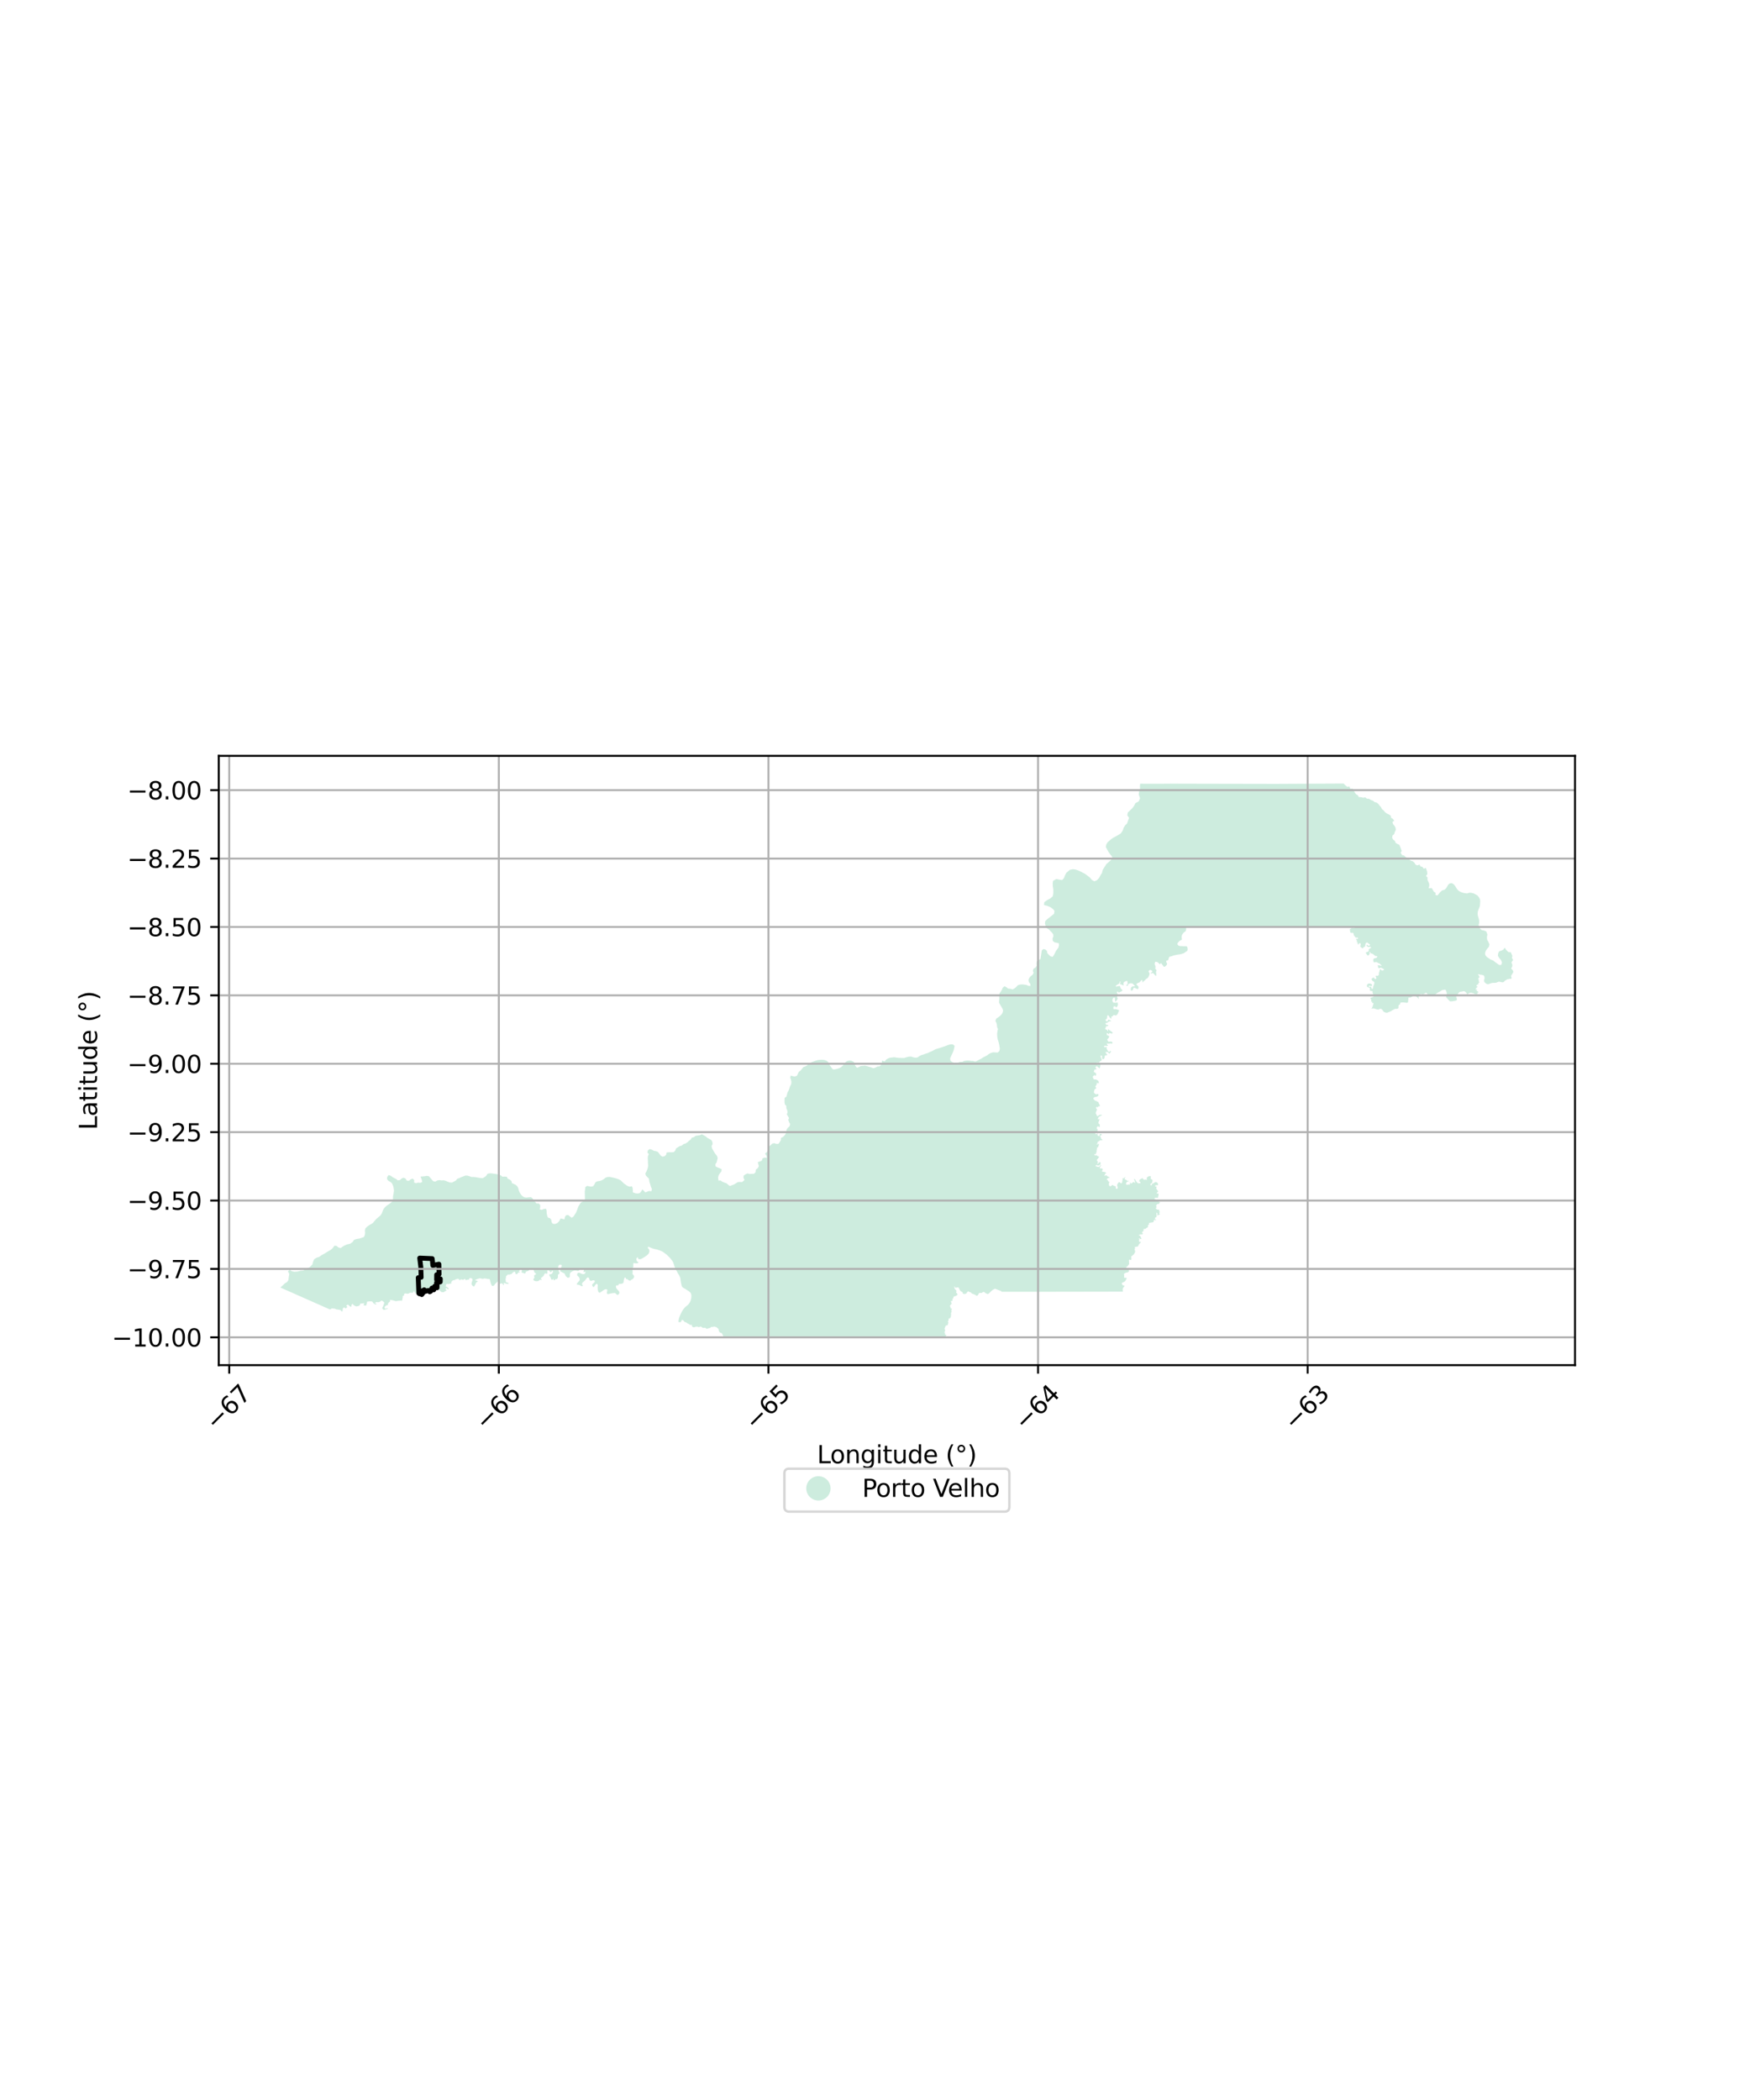 <?xml version="1.0" encoding="utf-8" standalone="no"?>
<!DOCTYPE svg PUBLIC "-//W3C//DTD SVG 1.1//EN"
  "http://www.w3.org/Graphics/SVG/1.1/DTD/svg11.dtd">
<svg xmlns:xlink="http://www.w3.org/1999/xlink" width="720pt" height="864pt" viewBox="0 0 720 864" xmlns="http://www.w3.org/2000/svg" version="1.1">
 <defs>
  <style type="text/css">*{stroke-linejoin: round; stroke-linecap: butt}</style>
 </defs>
 <g id="figure_1">
  <g id="patch_1">
   <path d="M 0 864 
L 720 864 
L 720 0 
L 0 0 
z
" style="fill: #ffffff"/>
  </g>
  <g id="axes_1">
   <g id="patch_2">
    <path d="M 90 561.655 
L 648 561.655 
L 648 310.985 
L 90 310.985 
z
" style="fill: #ffffff"/>
   </g>
   <g id="PatchCollection_1">
    <path d="M 459.554 408.083 
L 459.542 408.107 
L 459.555 408.409 
L 459.816 409.17 
L 459.792 409.394 
L 459.585 410.09 
L 459.687 410.481 
L 459.877 410.912 
L 459.733 411.107 
L 459.536 411.375 
L 459.397 411.641 
L 459.002 412.075 
L 458.851 412.069 
L 458.802 411.976 
L 458.767 411.488 
L 458.719 410.82 
L 458.611 410.526 
L 458.435 410.428 
L 458.321 410.364 
L 457.831 410.851 
L 457.801 410.932 
L 457.696 411.214 
L 457.663 411.518 
L 457.659 411.551 
L 457.763 412.023 
L 457.939 412.383 
L 458.071 412.513 
L 458.281 412.524 
L 458.923 412.557 
L 459.542 412.471 
L 459.856 412.533 
L 459.858 412.561 
L 459.859 412.577 
L 459.86 412.588 
L 459.869 412.725 
L 459.9 413.181 
L 459.906 413.269 
L 459.914 413.386 
L 459.911 413.404 
L 459.885 413.579 
L 459.874 413.653 
L 459.718 414.013 
L 459.596 414.174 
L 459.253 414.453 
L 459.194 414.501 
L 459.177 414.487 
L 459.166 414.477 
L 459.102 414.418 
L 459.011 414.336 
L 458.932 414.023 
L 458.833 414.027 
L 458.349 414.05 
L 458.168 414.192 
L 458.085 414.405 
L 458.045 414.783 
L 458.139 415.139 
L 458.254 415.198 
L 459.255 415.18 
L 460.026 415.479 
L 460.338 415.601 
L 460.413 415.63 
L 460.429 415.807 
L 460.163 416.3 
L 460.021 416.705 
L 459.933 416.958 
L 459.622 417.46 
L 459.292 417.731 
L 459.046 417.79 
L 458.571 417.707 
L 458.217 417.578 
L 457.754 418.078 
L 457.218 418.333 
L 457.281 419.064 
L 457.177 419.108 
L 456.918 418.925 
L 456.479 418.506 
L 456.161 417.9 
L 455.93 417.742 
L 455.597 417.747 
L 455.444 418.987 
L 455.373 419.12 
L 455.108 419.32 
L 454.896 419.557 
L 454.928 419.881 
L 455.065 420.056 
L 455.36 420.218 
L 455.52 420.242 
L 455.712 420.085 
L 455.97 419.537 
L 456.216 419.583 
L 456.896 419.83 
L 457.139 419.986 
L 457.104 420.149 
L 456.636 420.154 
L 456.127 420.321 
L 455.501 420.809 
L 454.904 420.92 
L 454.799 421.14 
L 455.179 421.627 
L 455.437 421.74 
L 455.668 421.638 
L 455.936 421.726 
L 455.967 421.921 
L 455.856 422.048 
L 455.555 422.187 
L 455.078 422.247 
L 455.05 422.423 
L 454.686 423.288 
L 454.791 423.433 
L 455.379 423.678 
L 455.743 424.182 
L 455.863 424.266 
L 455.918 424.144 
L 455.918 423.937 
L 455.813 423.637 
L 455.847 423.495 
L 456.053 423.495 
L 456.89 424.164 
L 457.444 424.511 
L 457.822 424.969 
L 457.614 425.174 
L 457.375 425.245 
L 456.55 425.011 
L 456.29 424.996 
L 456.352 425.274 
L 456.149 425.452 
L 456.016 425.429 
L 455.576 424.988 
L 455.366 425.1 
L 455.372 425.564 
L 455.453 425.88 
L 456.173 426.187 
L 456.279 426.304 
L 456.345 426.553 
L 456.101 427.05 
L 455.594 427.619 
L 455.57 427.849 
L 455.989 428.591 
L 456.772 428.576 
L 456.957 428.496 
L 457.191 428.525 
L 457.459 428.667 
L 457.683 428.879 
L 457.743 429.106 
L 457.576 429.282 
L 457.333 429.358 
L 457.04 429.328 
L 456.827 429.242 
L 456.254 429.369 
L 455.776 429.349 
L 455.428 429.258 
L 455.388 429.364 
L 455.471 429.666 
L 455.65 429.956 
L 455.897 430.197 
L 455.715 430.289 
L 455.006 430.28 
L 454.732 430.222 
L 454.343 430.275 
L 454.291 430.438 
L 454.303 430.632 
L 454.384 430.84 
L 454.51 430.94 
L 454.707 430.886 
L 455.178 430.548 
L 455.378 431.618 
L 455.835 432.395 
L 456.226 432.809 
L 456.426 432.796 
L 456.643 432.595 
L 456.784 432.331 
L 456.973 432.41 
L 457.073 432.688 
L 456.971 432.877 
L 456.485 433.475 
L 456.392 433.491 
L 455.732 432.817 
L 454.948 432.807 
L 454.862 432.944 
L 454.913 433.092 
L 455.256 433.598 
L 455.588 433.971 
L 455.437 434.122 
L 455.229 434.181 
L 454.695 434.193 
L 454.609 434.326 
L 454.458 434.814 
L 454.436 435.228 
L 454.344 435.462 
L 454.183 435.654 
L 454.002 435.723 
L 453.718 435.747 
L 453.582 435.711 
L 453.425 435.296 
L 453.361 434.717 
L 453.459 434.458 
L 453.232 434.288 
L 452.924 434.266 
L 452.806 434.45 
L 452.815 434.556 
L 452.923 435.043 
L 453.196 435.682 
L 453.321 436.124 
L 452.978 436.457 
L 452.528 436.712 
L 452.097 437.212 
L 451.919 437.266 
L 451.371 437.156 
L 451.161 437.173 
L 451.081 437.264 
L 451.111 437.448 
L 451.259 437.793 
L 451.435 437.797 
L 451.484 438.013 
L 451.813 438.164 
L 451.984 438.111 
L 452.325 437.826 
L 452.507 437.789 
L 452.676 438.008 
L 452.739 438.212 
L 452.472 439.384 
L 452.394 439.479 
L 452.251 439.487 
L 451.53 438.809 
L 451.36 438.718 
L 451.035 438.727 
L 450.779 438.916 
L 450.689 439.068 
L 451.102 439.879 
L 451.059 439.978 
L 450.557 439.992 
L 450.337 440.041 
L 450.245 440.193 
L 450.048 440.809 
L 450.07 440.989 
L 450.234 441.153 
L 450.874 441.511 
L 450.939 441.616 
L 450.973 442.202 
L 450.905 442.42 
L 450.649 442.635 
L 450.557 442.636 
L 450.486 442.537 
L 450.474 442.255 
L 450.279 442.301 
L 449.882 442.69 
L 449.691 442.803 
L 449.617 442.951 
L 449.611 443.239 
L 449.788 443.495 
L 449.842 443.869 
L 450.04 444.057 
L 450.325 444.125 
L 450.85 444.108 
L 451.371 444.336 
L 451.832 444.671 
L 451.997 444.9 
L 452.018 444.963 
L 452.073 445.465 
L 451.968 445.682 
L 451.789 445.728 
L 451.401 445.565 
L 451.256 445.443 
L 451.148 445.438 
L 451.167 445.596 
L 451.327 445.827 
L 451.028 446.417 
L 450.681 446.964 
L 450.697 447.154 
L 451.025 447.563 
L 450.88 447.853 
L 450.381 448.155 
L 450.137 448.86 
L 450.07 449.373 
L 450.097 449.617 
L 450.535 450.009 
L 450.803 450.186 
L 451.219 450.254 
L 451.564 450.06 
L 451.906 450.243 
L 451.937 450.424 
L 451.9 450.7 
L 451.632 451 
L 451.42 451.149 
L 450.472 451.361 
L 450.263 451.448 
L 450.102 451.544 
L 449.866 451.778 
L 449.851 452.159 
L 450.609 452.897 
L 450.744 452.932 
L 451.09 452.886 
L 451.265 453.204 
L 451.407 453.252 
L 451.619 453.239 
L 451.816 453.311 
L 451.946 453.502 
L 452.17 454.207 
L 452.581 454.861 
L 452.473 455.027 
L 452.229 455.168 
L 451.996 455.136 
L 451.847 455.241 
L 451.659 455.551 
L 451.537 455.616 
L 451.361 455.459 
L 451.188 455.39 
L 451.018 455.475 
L 450.896 455.683 
L 450.979 456.056 
L 451.185 456.221 
L 451.277 456.394 
L 451.321 456.57 
L 451.123 457.051 
L 450.926 457.532 
L 450.828 457.856 
L 450.855 458.161 
L 451.072 458.486 
L 451.323 459.148 
L 451.37 459.197 
L 451.681 459.249 
L 451.866 459.037 
L 452.188 458.816 
L 452.545 458.677 
L 452.953 458.671 
L 453.361 458.665 
L 453.379 458.786 
L 453.173 458.943 
L 452.235 459.413 
L 452.035 459.571 
L 451.699 460.242 
L 451.731 460.49 
L 451.825 460.514 
L 452.396 460.488 
L 452.424 460.525 
L 452.452 460.563 
L 452.156 461.022 
L 452.097 461.358 
L 451.904 461.924 
L 451.928 462.123 
L 452.389 462.616 
L 452.473 462.805 
L 452.504 463.478 
L 452.377 463.656 
L 452.233 463.657 
L 451.955 463.515 
L 451.919 463.397 
L 451.827 463.334 
L 451.629 463.45 
L 451.432 463.566 
L 451.284 463.877 
L 451.228 464.275 
L 451.623 464.737 
L 451.64 464.95 
L 451.524 465.436 
L 451.416 465.588 
L 450.536 465.933 
L 450.556 466.087 
L 450.703 466.437 
L 450.896 466.662 
L 451.076 466.634 
L 451.479 466.346 
L 451.62 466.315 
L 451.642 466.545 
L 451.512 466.988 
L 451.608 467.152 
L 452.042 467.43 
L 452.199 467.474 
L 452.295 467.365 
L 452.492 466.62 
L 452.682 466.488 
L 453.136 466.558 
L 453.252 466.614 
L 453.28 466.737 
L 453.166 467.099 
L 453.01 467.147 
L 452.695 467.139 
L 452.572 467.278 
L 452.855 467.854 
L 452.985 468.451 
L 453.297 468.629 
L 453.558 468.959 
L 453.555 469.139 
L 452.987 469.096 
L 452.87 469.125 
L 452.753 469.154 
L 452.479 469.25 
L 451.904 469.677 
L 451.585 469.821 
L 451.485 470.564 
L 451.123 470.708 
L 451.213 470.853 
L 451.488 470.805 
L 451.749 470.674 
L 451.977 470.635 
L 452.183 470.82 
L 451.705 472.098 
L 451.308 472.125 
L 451.348 472.483 
L 451.182 473.393 
L 451.096 474.242 
L 451.022 474.403 
L 450.815 474.396 
L 450.828 474.575 
L 450.938 474.712 
L 450.754 474.915 
L 450.393 474.801 
L 450.289 474.815 
L 450.279 475.135 
L 450.372 475.31 
L 450.502 475.383 
L 450.686 475.367 
L 450.954 475.255 
L 451.299 475.41 
L 451.647 475.684 
L 451.925 475.779 
L 452.087 475.883 
L 452.249 475.988 
L 451.89 476.409 
L 451.692 476.724 
L 451.466 476.964 
L 451.241 477.204 
L 451.259 477.325 
L 451.513 477.818 
L 451.737 478.001 
L 451.74 478.18 
L 451.493 478.638 
L 451.54 478.842 
L 451.617 478.904 
L 451.7 478.853 
L 451.848 478.604 
L 452.362 478.163 
L 452.483 478.135 
L 452.719 478.232 
L 452.809 478.317 
L 452.845 478.495 
L 452.744 479.04 
L 452.639 479.158 
L 452.258 479.4 
L 452.109 479.46 
L 451.961 479.52 
L 451.709 479.529 
L 451.216 479.34 
L 451.003 479.323 
L 450.861 479.516 
L 450.748 479.849 
L 451.182 479.924 
L 451.589 480.076 
L 451.958 480.143 
L 452.186 480.073 
L 452.326 479.974 
L 452.79 479.389 
L 452.962 479.339 
L 453.032 479.357 
L 453.102 479.376 
L 452.506 480.288 
L 452.473 480.555 
L 452.578 480.699 
L 452.674 480.741 
L 453.114 480.709 
L 453.302 480.742 
L 453.733 480.949 
L 453.714 481.099 
L 453.37 481.916 
L 453.511 482.055 
L 453.976 482.12 
L 454.059 482.132 
L 454.766 482.282 
L 455.092 482.531 
L 455.049 482.7 
L 454.729 482.879 
L 454.676 482.967 
L 454.404 483.606 
L 454.442 483.839 
L 455.049 483.515 
L 455.231 483.555 
L 455.527 483.914 
L 456.334 484.293 
L 456.54 484.589 
L 455.924 484.654 
L 455.653 484.859 
L 455.308 485.303 
L 455.416 485.381 
L 455.675 485.45 
L 455.826 485.636 
L 455.828 485.776 
L 456.017 486.037 
L 456.164 486.153 
L 456.39 486.224 
L 456.383 486.396 
L 456.217 486.94 
L 456.229 487.226 
L 456.269 487.564 
L 456.371 487.778 
L 456.597 488.05 
L 456.799 488.048 
L 457.144 487.943 
L 457.673 487.526 
L 457.906 487.579 
L 458.137 487.817 
L 458.844 488.051 
L 459.093 488.161 
L 459.202 488.292 
L 459.074 488.366 
L 459.009 488.538 
L 459.132 488.933 
L 459.329 489.165 
L 459.588 489.11 
L 459.751 488.957 
L 459.878 488.716 
L 459.593 487.572 
L 459.72 487.198 
L 459.992 486.829 
L 460.13 486.538 
L 460.397 486.386 
L 460.759 486.469 
L 460.94 486.701 
L 461.261 486.869 
L 461.393 486.84 
L 461.676 486.46 
L 461.732 486.276 
L 461.751 485.74 
L 461.855 485.539 
L 461.874 485.313 
L 461.813 485.009 
L 461.901 484.793 
L 462.345 484.761 
L 462.518 484.694 
L 462.727 484.386 
L 462.904 484.247 
L 462.988 484.341 
L 462.681 484.975 
L 462.731 485.238 
L 463.245 485.372 
L 463.562 485.635 
L 464.021 485.895 
L 464.15 485.898 
L 464.361 485.695 
L 464.434 485.787 
L 464.243 486.083 
L 464.071 486.135 
L 463.846 486.095 
L 463.766 486.135 
L 463.721 486.303 
L 463.498 486.412 
L 463.242 486.987 
L 463.35 487.292 
L 463.461 487.415 
L 463.585 487.461 
L 464.267 487.362 
L 464.795 487.361 
L 464.925 487.238 
L 464.924 487.042 
L 464.838 486.797 
L 464.831 486.509 
L 464.985 486.604 
L 465.226 486.905 
L 465.399 486.903 
L 465.901 486.724 
L 466.009 486.496 
L 466.311 486.249 
L 466.88 486.677 
L 466.979 486.663 
L 467.01 486.289 
L 466.582 485.185 
L 466.699 485.049 
L 466.832 485.082 
L 467.042 485.291 
L 467.268 485.72 
L 467.691 486.362 
L 468.03 486.677 
L 468.32 486.868 
L 468.563 486.88 
L 468.8 486.761 
L 469.123 486.898 
L 469.198 486.834 
L 469.229 486.636 
L 469.176 486.362 
L 469.056 486.157 
L 468.872 486.128 
L 468.711 486.249 
L 468.697 486.002 
L 468.746 485.743 
L 468.853 485.417 
L 469.142 485.179 
L 469.41 485.044 
L 469.903 484.772 
L 470.165 484.758 
L 470.267 485.082 
L 470.655 485.374 
L 471.179 485.382 
L 471.495 485.247 
L 471.715 485.553 
L 471.854 485.502 
L 471.873 485.339 
L 471.777 484.853 
L 471.936 484.362 
L 472.664 483.92 
L 473.376 483.869 
L 473.464 484.119 
L 473.401 484.812 
L 473.484 484.998 
L 473.683 485.178 
L 474.122 485.438 
L 474.196 485.818 
L 474.021 486.516 
L 473.928 486.679 
L 473.798 486.836 
L 473.502 486.968 
L 473.29 487.183 
L 473.413 487.638 
L 473.5 487.717 
L 473.518 487.721 
L 473.701 487.666 
L 473.949 487.283 
L 473.999 487.064 
L 474.073 486.974 
L 474.479 486.882 
L 475.298 486.359 
L 475.533 486.346 
L 475.863 486.411 
L 476.096 486.578 
L 476.439 486.982 
L 476.46 487.46 
L 476.318 487.623 
L 476.05 487.68 
L 475.89 487.537 
L 475.557 487.707 
L 475.191 487.8 
L 475.284 488.147 
L 475.755 488.197 
L 475.841 488.455 
L 475.723 488.786 
L 475.715 489.042 
L 476.436 490.011 
L 476.547 490.225 
L 476.18 490.52 
L 475.927 490.841 
L 476.004 491.111 
L 476.353 490.997 
L 476.633 491.072 
L 476.639 491.996 
L 476.478 492.253 
L 476.435 492.74 
L 476.127 492.861 
L 475.807 492.755 
L 475.289 492.787 
L 475.015 493.049 
L 474.987 493.377 
L 475.261 493.411 
L 475.48 493.574 
L 475.73 493.944 
L 475.881 493.932 
L 476.208 494.139 
L 476.433 494.091 
L 476.63 494.16 
L 476.809 494.399 
L 477.243 494.601 
L 477.271 494.752 
L 477.142 494.875 
L 476.971 494.884 
L 476.932 495.11 
L 476.849 495.264 
L 476.629 495.368 
L 476.14 495.353 
L 476.051 495.554 
L 475.705 495.874 
L 475.677 496.219 
L 475.847 496.537 
L 475.84 496.663 
L 475.563 497.09 
L 475.573 497.248 
L 475.988 497.581 
L 476.146 497.649 
L 476.207 497.664 
L 476.907 497.733 
L 477.017 497.925 
L 476.836 498.166 
L 476.873 498.321 
L 477.161 498.429 
L 477.206 498.521 
L 476.95 499.019 
L 476.945 499.21 
L 477.205 499.654 
L 477.083 499.745 
L 476.809 499.791 
L 476.241 500.064 
L 476.134 500.035 
L 476.213 499.431 
L 476.133 499.144 
L 476.023 499.005 
L 475.832 498.964 
L 475.755 499.038 
L 475.847 499.835 
L 475.829 500.589 
L 475.734 500.759 
L 475.212 501.003 
L 475.16 501.233 
L 475.228 501.527 
L 475.308 501.639 
L 475.613 501.816 
L 475.57 502.015 
L 475.458 502.133 
L 475.336 502.047 
L 475.301 501.876 
L 475.11 501.816 
L 474.691 502.11 
L 474.658 502.607 
L 474.572 502.735 
L 474.43 502.825 
L 474.074 502.924 
L 473.098 503.077 
L 472.794 503.187 
L 472.676 503.289 
L 472.782 503.609 
L 472.711 503.79 
L 472.344 504.103 
L 472.261 504.266 
L 472.359 504.703 
L 472.358 504.737 
L 471.974 505.055 
L 471.647 505.24 
L 471.296 505.59 
L 470.957 505.64 
L 470.81 505.584 
L 470.656 505.596 
L 470.554 505.76 
L 470.437 506.035 
L 470.554 506.331 
L 470.329 506.568 
L 469.894 506.909 
L 469.866 507.065 
L 469.925 507.22 
L 470.175 507.445 
L 470.189 507.606 
L 469.956 507.866 
L 469.635 507.903 
L 469.302 507.851 
L 469.124 507.895 
L 468.988 508.004 
L 468.665 507.952 
L 468.6 508.156 
L 468.727 508.323 
L 469.067 508.457 
L 469.232 508.687 
L 469.362 509.084 
L 469.549 509.36 
L 469.601 509.526 
L 469.586 509.688 
L 469.45 509.78 
L 469.118 509.74 
L 468.698 509.473 
L 468.554 509.542 
L 468.59 509.723 
L 468.739 509.839 
L 468.769 510.017 
L 468.622 510.084 
L 468.683 510.231 
L 468.622 510.374 
L 468.637 510.539 
L 468.729 510.866 
L 468.825 511.004 
L 468.982 511.048 
L 469.272 510.919 
L 469.432 510.918 
L 469.426 511.085 
L 468.562 511.977 
L 468.391 512.436 
L 468.082 512.861 
L 467.916 512.916 
L 467.575 512.903 
L 467.373 513.006 
L 466.858 513.077 
L 466.798 513.234 
L 466.995 513.5 
L 466.995 513.675 
L 466.798 513.962 
L 466.779 514.14 
L 466.998 514.581 
L 467.017 515.101 
L 466.961 515.245 
L 466.797 515.57 
L 466.647 515.734 
L 466.499 516.066 
L 466.35 516.24 
L 466.045 516.368 
L 465.851 516.692 
L 465.525 516.811 
L 465.439 516.948 
L 465.411 517.326 
L 465.491 517.704 
L 465.496 518.024 
L 465.442 518.213 
L 465.342 518.34 
L 465.18 518.418 
L 464.856 518.268 
L 464.684 518.249 
L 464.536 518.348 
L 464.477 518.531 
L 464.554 520.069 
L 464.475 520.236 
L 464.224 520.453 
L 464.128 520.648 
L 463.948 520.95 
L 463.661 521.148 
L 463.504 521.198 
L 463.418 521.343 
L 463.406 521.689 
L 463.483 521.825 
L 464.123 522.295 
L 464.393 522.537 
L 464.511 522.738 
L 464.43 523.093 
L 464.19 523.38 
L 463.989 523.492 
L 463.398 523.588 
L 463.17 523.673 
L 462.561 523.966 
L 462.475 524.094 
L 462.446 524.425 
L 462.505 524.779 
L 462.52 524.801 
L 462.516 524.845 
L 462.536 524.962 
L 462.472 525.471 
L 462.521 525.63 
L 462.672 525.721 
L 462.829 525.75 
L 463.192 525.704 
L 463.536 525.783 
L 463.528 525.943 
L 463.045 526.954 
L 462.792 527.201 
L 462.494 527.42 
L 461.81 527.683 
L 461.674 527.789 
L 461.569 527.955 
L 461.538 528.118 
L 461.84 528.721 
L 462.147 528.887 
L 462.512 528.917 
L 462.66 528.984 
L 462.65 529.158 
L 462.181 529.725 
L 462.018 530.033 
L 461.913 530.415 
L 461.898 530.619 
L 461.994 531.412 
L 455.366 531.429 
L 455.272 531.427 
L 445.012 531.448 
L 433.188 531.468 
L 430.727 531.471 
L 417.934 531.474 
L 417.604 531.475 
L 412.023 531.475 
L 411.938 531.203 
L 411.665 531.018 
L 411.305 530.964 
L 409.464 530.235 
L 409.156 530.303 
L 408.489 530.671 
L 408.026 531.031 
L 406.95 532.082 
L 406.586 532.334 
L 406.296 532.42 
L 405.375 531.977 
L 405.017 531.631 
L 404.676 531.518 
L 404.402 531.604 
L 403.923 531.954 
L 403.085 531.943 
L 402.794 532.063 
L 402.433 532.698 
L 402.125 533.033 
L 402.005 533.084 
L 401.578 533.014 
L 401.254 532.711 
L 400.964 532.659 
L 400.726 532.477 
L 400.162 532.32 
L 399.753 532.137 
L 399.566 531.861 
L 399.31 531.705 
L 398.713 531.522 
L 398.526 531.332 
L 398.218 531.288 
L 398.095 531.515 
L 397.756 531.836 
L 397.652 532.058 
L 397.516 532.204 
L 397.307 532.308 
L 396.889 532.351 
L 396.774 532.435 
L 396.555 532.445 
L 396.323 532.182 
L 396.128 532.186 
L 396.056 532.122 
L 396.078 531.775 
L 396.036 531.66 
L 395.662 531.485 
L 395.433 531.295 
L 395.114 531.132 
L 394.708 530.425 
L 394.541 529.949 
L 394.206 529.646 
L 393.67 529.745 
L 393.542 529.719 
L 393.299 529.833 
L 393.163 529.818 
L 392.979 529.687 
L 392.885 529.531 
L 392.737 529.288 
L 392.552 529.122 
L 392.679 529.482 
L 392.699 529.906 
L 392.819 530.299 
L 393.373 530.833 
L 393.586 531.291 
L 393.607 531.435 
L 393.429 531.398 
L 393.371 531.452 
L 393.391 531.833 
L 393.675 532.043 
L 393.775 532.313 
L 393.98 532.488 
L 394.058 532.631 
L 393.787 532.77 
L 393.578 533.007 
L 393.193 533.192 
L 392.786 533.273 
L 392.457 533.459 
L 392.242 533.728 
L 392.262 533.937 
L 392.076 534.26 
L 391.789 534.528 
L 391.789 534.622 
L 391.988 534.738 
L 391.952 534.838 
L 391.859 534.91 
L 391.922 535.065 
L 391.858 535.158 
L 391.229 535.354 
L 391.229 535.535 
L 391.595 536.314 
L 391.575 536.401 
L 391.231 536.544 
L 391.215 536.957 
L 391.015 536.992 
L 390.801 537.121 
L 390.864 537.427 
L 391.047 537.823 
L 391.068 538.093 
L 391.196 538.194 
L 391.21 538.381 
L 391.302 538.447 
L 391.452 538.397 
L 391.617 538.437 
L 391.666 538.574 
L 391.615 538.71 
L 391.372 539.018 
L 391.365 539.131 
L 391.52 539.296 
L 391.534 539.404 
L 391.47 539.476 
L 391.47 539.589 
L 391.518 539.664 
L 391.389 540.04 
L 391.296 540.141 
L 391.309 540.291 
L 391.23 540.446 
L 391.329 540.684 
L 391.271 540.842 
L 391.305 541.292 
L 391.183 541.579 
L 391.203 541.881 
L 390.77 542.487 
L 390.537 542.432 
L 390.415 542.439 
L 390.322 542.511 
L 390.243 542.805 
L 390.306 543.19 
L 389.954 543.718 
L 390.145 544.006 
L 390.209 544.265 
L 390.05 544.509 
L 390.034 544.937 
L 389.92 545.034 
L 389.862 545.206 
L 389.726 545.285 
L 389.312 545.297 
L 389.162 545.343 
L 389.154 545.437 
L 388.895 545.846 
L 388.643 546.597 
L 388.62 546.834 
L 388.812 547.008 
L 388.747 547.198 
L 388.936 547.455 
L 388.717 547.55 
L 388.766 547.748 
L 388.55 548.243 
L 388.6 548.359 
L 388.957 548.4 
L 388.92 548.515 
L 388.727 548.651 
L 388.662 548.769 
L 388.898 549.123 
L 389.296 549.229 
L 389.381 549.294 
L 389.362 549.413 
L 389.314 549.506 
L 389.031 549.755 
L 389.058 549.907 
L 389.242 550.254 
L 363.511 550.257 
L 361.052 550.256 
L 348.866 550.261 
L 326.382 550.259 
L 322.156 550.257 
L 316.159 550.254 
L 297.667 550.237 
L 297.581 549.806 
L 297.106 548.718 
L 296.939 548.532 
L 296.215 548.211 
L 295.973 547.993 
L 295.895 547.896 
L 295.645 547.157 
L 295.621 546.78 
L 295.211 546.408 
L 294.598 545.951 
L 294.212 545.919 
L 293.898 545.795 
L 293.624 545.828 
L 293.283 545.957 
L 292.623 545.933 
L 292.121 546.362 
L 291.393 546.5 
L 290.902 546.729 
L 290.661 546.713 
L 290.293 546.338 
L 290.016 546.265 
L 289.508 546.317 
L 289.055 546.271 
L 288.528 545.882 
L 288.3 545.811 
L 287.955 545.855 
L 287.628 546.032 
L 287.367 545.989 
L 286.916 545.838 
L 286.775 545.822 
L 286.226 545.864 
L 285.564 546.089 
L 285.204 546.04 
L 284.825 545.83 
L 284.673 545.627 
L 284.691 545.303 
L 284.673 545.214 
L 284.612 545.115 
L 284.512 545.062 
L 284.41 545.055 
L 284.073 545.114 
L 283.786 545.056 
L 283.466 544.75 
L 282.88 544.502 
L 282.477 544.178 
L 281.61 543.818 
L 281.509 543.746 
L 281.324 543.455 
L 280.999 543.138 
L 280.963 543.116 
L 280.637 543.033 
L 280.453 543.136 
L 280.271 543.674 
L 280.1 543.898 
L 279.668 543.991 
L 279.369 544.003 
L 279.297 543.971 
L 279.224 543.94 
L 279.164 543.74 
L 279.18 543.178 
L 279.355 542.334 
L 279.722 541.35 
L 280.532 539.631 
L 281.04 538.835 
L 281.525 538.181 
L 282.109 537.593 
L 282.948 536.943 
L 283.351 536.529 
L 283.851 535.762 
L 284.143 535.098 
L 284.361 534.287 
L 284.436 533.719 
L 284.433 532.82 
L 284.356 532.401 
L 284.286 532.186 
L 284.02 531.784 
L 283.666 531.448 
L 283.099 531.035 
L 282.747 530.852 
L 282.07 530.369 
L 281.012 529.773 
L 280.84 529.636 
L 280.609 529.335 
L 280.446 528.973 
L 280.116 527.409 
L 279.906 525.905 
L 279.772 525.45 
L 279.361 524.598 
L 278.794 523.719 
L 278.478 523.066 
L 278.11 522.469 
L 277.531 521.144 
L 277.18 519.999 
L 276.829 519.109 
L 276.576 518.714 
L 275.808 517.748 
L 275.319 517.2 
L 274.2 516.12 
L 272.725 515.051 
L 272.355 514.842 
L 271.781 514.594 
L 270.266 514.063 
L 269.375 513.894 
L 268.34 513.594 
L 267.262 513.159 
L 266.975 512.991 
L 266.682 512.961 
L 266.602 513.033 
L 266.565 513.41 
L 266.634 513.618 
L 267.005 513.958 
L 267.123 514.157 
L 267.191 514.907 
L 266.965 515.617 
L 266.572 516.118 
L 266.186 516.496 
L 265.678 516.812 
L 265.464 517.022 
L 265.093 517.191 
L 264.784 517.381 
L 264.581 517.565 
L 264.467 517.595 
L 263.823 517.984 
L 263.471 518.053 
L 262.738 518.042 
L 262.627 517.981 
L 262.568 517.868 
L 262.412 517.328 
L 262.301 517.282 
L 262.189 517.328 
L 261.974 517.604 
L 261.824 517.91 
L 261.823 518.168 
L 261.981 518.763 
L 262.106 518.943 
L 262.639 519.345 
L 262.655 519.453 
L 262.593 519.55 
L 262.283 519.729 
L 262.171 519.75 
L 261.595 519.771 
L 260.769 519.655 
L 260.643 519.698 
L 260.588 519.802 
L 260.544 520.224 
L 260.556 521.32 
L 260.273 521.715 
L 260.227 521.928 
L 260.289 523.136 
L 260.233 524.063 
L 260.295 524.262 
L 260.643 524.608 
L 260.825 524.918 
L 260.896 525.265 
L 260.8 525.601 
L 260.473 526.105 
L 260.306 526.244 
L 259.802 526.472 
L 259.41 526.858 
L 259.201 526.931 
L 258.751 526.769 
L 258.74 526.763 
L 258.595 526.679 
L 258.548 526.673 
L 258.339 526.502 
L 258.247 526.316 
L 258.124 526.279 
L 257.9 526.29 
L 257.634 526.269 
L 257.506 525.932 
L 257.328 525.637 
L 257.287 525.599 
L 257.195 525.584 
L 256.995 525.689 
L 256.92 525.78 
L 256.714 526.451 
L 256.557 527.575 
L 256.341 527.921 
L 256.024 528.116 
L 255.786 528.2 
L 255.451 528.172 
L 255.23 528.249 
L 254.795 528.192 
L 254.607 528.318 
L 254.479 528.592 
L 254.327 528.789 
L 254.108 528.914 
L 253.679 528.83 
L 253.566 528.854 
L 253.421 529.173 
L 253.433 529.566 
L 253.532 529.926 
L 253.649 530.135 
L 254.7 531.306 
L 254.822 531.684 
L 254.807 531.965 
L 254.757 532.178 
L 254.629 532.416 
L 254.264 532.724 
L 254.006 532.727 
L 253.698 532.596 
L 253.168 532.042 
L 252.936 531.981 
L 252.402 532.01 
L 251.18 532.188 
L 250.54 532.376 
L 250.185 532.434 
L 249.946 532.417 
L 249.776 532.231 
L 249.708 531.997 
L 249.708 531.741 
L 249.868 530.802 
L 249.794 530.586 
L 249.612 530.452 
L 249.486 530.42 
L 248.958 530.467 
L 248.725 530.562 
L 248.14 530.923 
L 247.868 531.165 
L 247.524 531.356 
L 246.98 531.749 
L 246.769 531.854 
L 246.546 531.842 
L 246.217 531.569 
L 246.038 531.083 
L 245.918 530.359 
L 245.883 529.586 
L 245.946 528.813 
L 245.841 528.476 
L 245.681 528.294 
L 245.48 528.211 
L 245.373 528.242 
L 245.129 528.425 
L 244.929 528.626 
L 244.355 529.482 
L 244.14 529.526 
L 243.964 529.382 
L 243.792 529.166 
L 243.647 528.818 
L 243.634 528.553 
L 243.822 528.26 
L 244.541 527.614 
L 244.729 527.274 
L 244.708 527.04 
L 244.546 526.846 
L 244.356 526.739 
L 243.808 526.792 
L 243.203 526.996 
L 242.935 526.958 
L 242.646 526.742 
L 242.525 526.547 
L 242.451 526.178 
L 242.282 525.796 
L 242.221 525.709 
L 241.967 525.577 
L 241.737 525.572 
L 241.558 525.688 
L 241.401 525.834 
L 240.754 526.725 
L 240.519 526.978 
L 239.694 527.682 
L 239.539 527.921 
L 239.466 528.328 
L 239.54 528.548 
L 239.798 528.937 
L 239.756 529.049 
L 239.66 529.13 
L 239.306 529.163 
L 239.053 529.078 
L 238.619 528.787 
L 238.362 528.682 
L 237.346 528.523 
L 237.322 528.304 
L 237.413 528.106 
L 237.605 527.792 
L 238.4 526.857 
L 238.495 526.613 
L 238.514 526.369 
L 238.359 525.761 
L 238.134 525.377 
L 237.466 524.73 
L 237.424 524.612 
L 237.454 524.347 
L 237.617 523.878 
L 237.842 523.686 
L 238.055 523.63 
L 238.495 523.702 
L 239.105 523.983 
L 239.712 524.191 
L 240.163 524.211 
L 240.572 524.021 
L 240.741 523.839 
L 240.868 523.454 
L 240.84 523.214 
L 240.708 523.214 
L 240.421 523.396 
L 240.162 523.406 
L 240.063 523.319 
L 240.045 523.202 
L 240.183 522.892 
L 240.227 522.307 
L 240.183 521.96 
L 240.081 521.924 
L 239.922 522.087 
L 239.314 522.005 
L 238.985 522.031 
L 238.745 522.166 
L 238.054 522.851 
L 237.818 522.912 
L 236.886 522.733 
L 236.421 522.742 
L 235.993 522.819 
L 235.29 523.159 
L 234.788 523.542 
L 234.643 523.698 
L 234.52 523.952 
L 234.465 524.226 
L 234.471 525.192 
L 234.375 525.429 
L 234.135 525.662 
L 233.609 525.683 
L 233.408 525.62 
L 232.893 525.162 
L 232.746 524.957 
L 232.28 523.988 
L 232.194 523.9 
L 231.362 523.541 
L 231.146 523.368 
L 230.631 523.148 
L 230.457 522.993 
L 230.524 522.739 
L 230.57 522.179 
L 230.789 521.728 
L 230.903 521.354 
L 231.128 520.906 
L 231.11 520.641 
L 230.977 520.444 
L 230.755 520.325 
L 230.54 520.304 
L 230.188 520.373 
L 229.874 520.589 
L 229.658 521.147 
L 229.699 521.963 
L 229.907 522.988 
L 230.163 523.708 
L 230.157 523.969 
L 229.681 524.327 
L 229.544 524.561 
L 229.551 525.452 
L 229.443 525.788 
L 229.227 526.162 
L 229.029 526.275 
L 228.556 526.273 
L 228.33 526.475 
L 228.148 526.728 
L 228.031 526.776 
L 227.834 526.73 
L 227.769 526.633 
L 227.788 526.21 
L 227.683 526.138 
L 227.24 526.531 
L 227.012 526.509 
L 226.789 526.359 
L 226.537 525.608 
L 226.192 525.095 
L 225.968 524.594 
L 225.97 524.462 
L 226.171 524.285 
L 226.691 524.208 
L 227.058 524.057 
L 227.246 523.844 
L 227.523 523.068 
L 227.437 522.823 
L 227.212 522.782 
L 227.126 522.845 
L 226.712 523.432 
L 226.608 523.446 
L 226.42 523.371 
L 226.038 522.886 
L 225.712 522.644 
L 225.545 522.597 
L 225.301 522.686 
L 225.173 522.862 
L 225.15 522.98 
L 225.237 523.647 
L 225.151 523.922 
L 225.052 524.012 
L 224.935 524.032 
L 224.282 523.914 
L 224.075 524.034 
L 223.597 525 
L 222.596 525.837 
L 222.51 526.069 
L 222.572 526.182 
L 222.83 526.342 
L 222.895 526.445 
L 222.827 526.551 
L 222.744 526.627 
L 222.634 526.641 
L 222.291 526.508 
L 222.177 526.519 
L 221.762 526.785 
L 221.583 527.007 
L 221.481 527.063 
L 220.695 527.152 
L 220.214 527.077 
L 219.813 526.915 
L 219.493 526.682 
L 219.413 526.458 
L 219.53 526.123 
L 219.807 525.861 
L 219.875 525.632 
L 219.74 524.989 
L 219.792 524.756 
L 219.891 524.623 
L 220.189 524.413 
L 220.486 524.273 
L 220.554 524.187 
L 220.563 524.072 
L 220.495 523.97 
L 220.243 523.82 
L 219.838 523.419 
L 219.712 523.127 
L 219.636 522.658 
L 219.508 522.453 
L 219.391 522.416 
L 218.892 522.392 
L 218.412 522.297 
L 218.144 522.293 
L 217.894 522.351 
L 217.67 522.533 
L 217.429 522.862 
L 216.434 523.193 
L 216.288 523.391 
L 216.175 523.816 
L 215.99 523.965 
L 215.889 523.967 
L 215.349 523.753 
L 214.89 523.662 
L 214.628 523.517 
L 214.555 523.307 
L 214.752 522.77 
L 214.736 522.652 
L 214.591 522.493 
L 214.227 522.373 
L 213.932 522.385 
L 213.82 522.445 
L 213.765 522.536 
L 213.833 522.792 
L 213.757 522.898 
L 213.528 523.017 
L 213.516 523.135 
L 213.546 523.236 
L 213.849 523.403 
L 213.867 523.505 
L 213.805 523.616 
L 213.488 523.484 
L 213.38 523.48 
L 213.217 523.6 
L 212.914 524.025 
L 212.555 524.202 
L 212.419 524.234 
L 212.197 524.194 
L 212.043 523.833 
L 211.985 523.435 
L 211.802 523.268 
L 211.54 523.207 
L 211.424 523.237 
L 211.202 523.5 
L 210.971 523.584 
L 210.793 523.73 
L 210.591 524.036 
L 210.416 524.192 
L 210.077 524.209 
L 209.849 524.334 
L 209.48 524.412 
L 208.986 524.367 
L 208.882 524.396 
L 208.512 524.831 
L 208.299 524.94 
L 208.176 525.148 
L 208.198 525.571 
L 208.028 526.089 
L 208.018 526.644 
L 208.108 526.991 
L 208.109 527.465 
L 208.189 527.544 
L 208.45 527.56 
L 208.568 527.607 
L 208.644 527.699 
L 209.22 527.872 
L 209.258 527.99 
L 209.146 528.182 
L 208.9 528.246 
L 208.127 528.112 
L 207.917 527.998 
L 207.461 527.847 
L 207.344 527.849 
L 207.165 527.949 
L 207.211 528.158 
L 207.381 528.45 
L 207.394 528.567 
L 207.323 528.674 
L 207.221 528.688 
L 206.965 528.434 
L 206.857 528.415 
L 206.494 527.917 
L 206.398 527.88 
L 206.146 528.117 
L 206.038 528.162 
L 205.696 528.159 
L 205.387 527.958 
L 205.338 527.844 
L 205.323 527.615 
L 205.412 527.178 
L 205.268 527.07 
L 204.993 527.154 
L 204.121 527.837 
L 203.729 528.232 
L 203.224 528.919 
L 202.963 529.049 
L 202.559 529.078 
L 202.352 528.939 
L 202.118 528.451 
L 201.89 527.893 
L 201.555 526.454 
L 201.373 526.295 
L 201.172 526.199 
L 200.708 526.231 
L 200.241 526.097 
L 199.336 525.98 
L 198.794 526.124 
L 198.507 526.145 
L 197.623 525.952 
L 197.352 525.932 
L 196.44 526.19 
L 195.574 526.578 
L 195.515 526.691 
L 195.577 526.78 
L 195.817 526.874 
L 196.397 526.981 
L 196.557 527.152 
L 196.551 527.259 
L 196.387 527.389 
L 196.045 527.547 
L 195.864 527.705 
L 195.632 528.27 
L 195.192 529.138 
L 195.094 529.254 
L 194.984 529.291 
L 194.865 529.275 
L 194.431 529.006 
L 194.052 528.481 
L 193.987 528.078 
L 194.12 527.507 
L 194.394 526.721 
L 194.393 526.263 
L 194.125 525.981 
L 193.621 525.803 
L 193.503 525.799 
L 193.013 526.027 
L 192.949 526.147 
L 193.053 526.404 
L 193.036 526.519 
L 192.912 526.547 
L 192.579 526.418 
L 192.468 526.442 
L 192.281 526.585 
L 192.03 526.562 
L 191.612 526.698 
L 191.531 526.628 
L 191.491 526.366 
L 191.429 526.267 
L 191.069 526.183 
L 190.844 526.37 
L 190.755 526.563 
L 190.465 526.563 
L 190.077 526.427 
L 189.599 526.4 
L 189.485 526.414 
L 189.381 526.5 
L 189.285 526.696 
L 189.162 526.735 
L 189.03 526.698 
L 188.959 526.596 
L 188.835 526.224 
L 188.592 526.223 
L 188.459 526.172 
L 188.376 526.081 
L 188.275 526.095 
L 187.975 526.261 
L 187.495 526.33 
L 187.212 526.578 
L 187.094 526.631 
L 186.586 526.692 
L 186.108 526.944 
L 185.933 527.12 
L 185.674 527.543 
L 185.637 527.683 
L 185.699 527.955 
L 185.689 528.073 
L 185.495 528.165 
L 185.147 528.112 
L 184.648 528.302 
L 184.389 528.313 
L 183.872 528.236 
L 183.764 528.261 
L 183.603 528.41 
L 183.406 529.09 
L 183.385 529.227 
L 183.431 529.359 
L 183.921 529.463 
L 184.167 529.759 
L 184.558 530.014 
L 184.633 530.113 
L 184.627 530.216 
L 184.47 530.414 
L 184.352 530.444 
L 184.217 530.414 
L 183.709 529.955 
L 183.607 529.919 
L 183.508 529.98 
L 183.35 530.266 
L 183.308 530.489 
L 183.385 530.584 
L 183.674 530.738 
L 183.715 530.834 
L 183.669 530.937 
L 183.366 531.153 
L 183.046 531.281 
L 182.648 531.597 
L 182.353 531.665 
L 181.869 531.637 
L 181.579 531.555 
L 181.342 531.377 
L 180.864 530.847 
L 179.934 529.995 
L 179.19 529.579 
L 178.978 529.353 
L 178.877 529.342 
L 178.649 529.593 
L 178.427 530.177 
L 178.473 530.654 
L 178.408 530.736 
L 178.295 530.797 
L 178.159 530.228 
L 177.789 530.02 
L 177.693 530.067 
L 177.58 530.288 
L 177.669 530.641 
L 177.611 530.767 
L 177.413 530.917 
L 177.198 531.311 
L 176.946 531.448 
L 176.705 531.488 
L 176.597 531.459 
L 176.276 531.224 
L 176.029 531.149 
L 174.754 531.621 
L 174.646 531.569 
L 174.59 531.45 
L 174.749 530.92 
L 174.757 530.819 
L 174.702 530.735 
L 174.597 530.793 
L 174.461 530.972 
L 174.329 530.891 
L 174.212 530.931 
L 174.036 531.199 
L 173.824 531.328 
L 173.783 531.437 
L 173.944 532.239 
L 173.895 532.37 
L 173.494 532.733 
L 173.396 532.706 
L 172.995 532.378 
L 172.475 532.29 
L 171.79 531.953 
L 171.519 531.705 
L 171.42 531.677 
L 171.3 532.131 
L 171.149 532.264 
L 171.045 532.254 
L 170.703 531.786 
L 170.477 531.366 
L 170.343 531.262 
L 170.209 531.236 
L 170.098 531.296 
L 170.053 531.632 
L 169.997 531.736 
L 169.799 531.855 
L 169.527 531.896 
L 168.928 531.849 
L 168.749 531.881 
L 168.157 532.176 
L 167.788 532.288 
L 167.425 532.27 
L 166.839 532.131 
L 166.361 532.283 
L 166.217 532.451 
L 166.262 532.986 
L 166.185 533.069 
L 165.825 533.111 
L 165.754 533.188 
L 165.698 533.466 
L 165.707 533.839 
L 165.602 534.192 
L 165.485 534.908 
L 165.451 535.03 
L 165.35 535.145 
L 165.183 535.191 
L 164.882 535.065 
L 164.562 535.143 
L 163.991 535.173 
L 162.836 535.337 
L 161.404 534.923 
L 160.525 534.854 
L 160.411 534.929 
L 160.356 535.075 
L 160.405 535.18 
L 160.593 535.337 
L 160.546 535.443 
L 160.045 535.753 
L 159.97 535.848 
L 159.945 536.082 
L 159.733 536.097 
L 159.638 536.196 
L 159.613 536.689 
L 159.53 536.932 
L 159.434 536.978 
L 158.954 537.018 
L 158.821 537.188 
L 158.378 537.517 
L 158.239 537.93 
L 158.266 538.161 
L 158.476 538.405 
L 158.606 538.45 
L 158.843 538.415 
L 159.286 538.227 
L 159.41 538.219 
L 159.505 538.273 
L 159.484 538.387 
L 159.317 538.551 
L 158.651 538.766 
L 157.959 538.913 
L 157.728 538.864 
L 157.406 538.479 
L 157.311 538.288 
L 157.302 538.052 
L 157.742 537.158 
L 158.109 535.998 
L 157.981 535.748 
L 157.811 535.582 
L 157.49 535.381 
L 157.422 535.267 
L 157.123 535.149 
L 156.899 535.13 
L 156.693 535.252 
L 156.411 535.52 
L 155.857 535.741 
L 155.457 535.794 
L 154.97 535.698 
L 154.809 535.717 
L 154.532 535.926 
L 154.206 536.044 
L 154.166 536.138 
L 154.251 536.201 
L 154.455 536.169 
L 154.815 536.41 
L 154.864 536.533 
L 154.843 536.656 
L 154.625 536.691 
L 154.14 536.547 
L 153.666 536.234 
L 153.337 535.703 
L 153.035 535.462 
L 152.791 535.396 
L 152.313 535.449 
L 151.882 535.404 
L 151.62 535.478 
L 151.198 535.517 
L 151.096 535.547 
L 150.986 535.661 
L 150.967 536.159 
L 150.755 536.602 
L 150.761 536.984 
L 150.354 537.195 
L 150.249 537.192 
L 150.047 537.06 
L 149.713 537.076 
L 149.556 536.938 
L 149.639 536.7 
L 149.877 536.402 
L 149.886 536.291 
L 149.713 536.182 
L 148.595 536.343 
L 148.299 536.301 
L 148.191 536.351 
L 148.117 536.86 
L 147.92 537.062 
L 147.559 537.293 
L 146.672 537.496 
L 146.034 537.29 
L 145.495 536.937 
L 145.052 536.483 
L 144.912 536.417 
L 144.746 536.775 
L 144.527 537.017 
L 144.663 537.33 
L 144.349 537.696 
L 143.868 537.377 
L 143.249 536.811 
L 143.172 536.81 
L 142.916 536.805 
L 142.617 537.097 
L 142.469 537.414 
L 142.861 537.492 
L 142.873 537.765 
L 142.617 537.949 
L 142.312 538.354 
L 141.903 538.139 
L 141.53 537.839 
L 141.286 538.165 
L 141.03 538.366 
L 140.987 539.169 
L 140.858 539.505 
L 140.645 539.616 
L 140.063 538.989 
L 139.604 538.87 
L 138.636 538.758 
L 138.313 538.673 
L 137.675 538.413 
L 136.883 538.378 
L 136.477 538.285 
L 136.365 538.439 
L 136.191 538.536 
L 135.99 538.669 
L 135.722 538.742 
L 135.703 538.733 
L 135.634 538.703 
L 133.527 537.77 
L 133.512 537.763 
L 127.29 535.01 
L 123.738 533.437 
L 123.64 533.394 
L 115.364 529.731 
L 115.589 529.522 
L 117.311 527.93 
L 118.094 527.483 
L 118.655 526.731 
L 118.784 525.518 
L 119.024 524.172 
L 118.911 523.934 
L 118.482 523.036 
L 119.234 522.42 
L 120.038 523.011 
L 121.107 523.238 
L 122.398 523.142 
L 122.775 523.051 
L 123.818 522.797 
L 124.777 522.755 
L 125.491 522.272 
L 126.339 521.939 
L 127.448 521.324 
L 128.502 520.258 
L 128.828 519.107 
L 129.263 518.092 
L 130.179 517.501 
L 131.383 517.082 
L 132.147 516.525 
L 133.738 515.621 
L 134.744 514.976 
L 136.005 514.285 
L 136.867 513.511 
L 137.637 512.493 
L 138.48 512.616 
L 139.253 513.27 
L 140.204 513.468 
L 141.002 512.868 
L 141.102 512.811 
L 141.711 512.461 
L 142.771 511.989 
L 144.041 511.723 
L 145.054 511.005 
L 145.686 510.09 
L 146.826 509.731 
L 147.904 509.581 
L 149.71 508.966 
L 150.102 508.157 
L 150.209 507.19 
L 150.174 506.792 
L 150.129 506.275 
L 150.342 505.366 
L 151.035 504.701 
L 151.805 504.119 
L 152.644 503.662 
L 153.386 503.186 
L 154.593 501.744 
L 155.145 501.226 
L 156.311 500.27 
L 156.432 500.161 
L 156.492 500.108 
L 156.551 500.054 
L 157.037 499.306 
L 157.672 497.666 
L 158.255 496.835 
L 158.957 496.168 
L 160.492 495.101 
L 161.712 493.986 
L 161.675 493.044 
L 161.708 492.14 
L 161.896 491.263 
L 162.09 489.912 
L 161.974 488.938 
L 161.81 488.075 
L 161.302 486.9 
L 160.661 486.292 
L 159.835 485.859 
L 159.237 485.147 
L 159.312 484.218 
L 159.888 483.458 
L 160.741 483.732 
L 161.416 484.241 
L 162.248 484.718 
L 163.018 485.088 
L 163.668 485.644 
L 164.552 485.509 
L 165.254 484.856 
L 166.05 484.547 
L 166.879 484.917 
L 167.347 485.717 
L 168.278 485.791 
L 168.986 485.2 
L 169.864 484.923 
L 170.453 485.611 
L 170.314 486.482 
L 171.131 486.824 
L 171.999 486.558 
L 172.887 486.661 
L 173.717 486.297 
L 173.525 485.373 
L 173.023 484.083 
L 174.705 483.944 
L 175.534 483.775 
L 176.436 483.914 
L 178.239 485.984 
L 179.139 486.152 
L 179.872 485.686 
L 180.774 485.525 
L 181.662 485.658 
L 182.528 485.6 
L 183.354 485.809 
L 184.167 486.183 
L 185.048 486.502 
L 185.979 486.55 
L 187.603 485.668 
L 188.117 484.981 
L 189.015 484.697 
L 189.766 484.308 
L 190.9 483.886 
L 191.497 483.665 
L 192.347 483.688 
L 193.183 483.939 
L 194.018 484.253 
L 194.918 484.241 
L 195.827 484.347 
L 197.713 484.692 
L 198.613 484.727 
L 199.357 484.302 
L 200.085 483.728 
L 200.535 482.943 
L 201.41 482.748 
L 202.285 482.771 
L 202.824 482.849 
L 204.954 483.156 
L 206.02 483.57 
L 206.743 484.154 
L 207.628 484.075 
L 208.534 484.158 
L 208.894 484.939 
L 209.763 485.335 
L 210.435 485.914 
L 210.604 486.758 
L 212.157 487.464 
L 212.795 488.034 
L 213.223 488.851 
L 213.476 489.878 
L 213.839 490.656 
L 214.335 491.474 
L 214.93 492.103 
L 215.716 492.585 
L 216.551 492.699 
L 218.449 492.521 
L 219.133 493.069 
L 219.533 493.86 
L 220.205 494.477 
L 220.729 495.144 
L 221.595 495.137 
L 222.254 495.779 
L 222.248 496.691 
L 222.072 497.571 
L 222.898 497.772 
L 223.672 497.437 
L 224.642 497.319 
L 224.901 498.139 
L 224.916 499.076 
L 225.12 500.127 
L 225.424 500.94 
L 226.238 501.182 
L 226.827 501.869 
L 226.931 502.797 
L 227.422 503.502 
L 228.364 503.572 
L 229.264 503.22 
L 229.861 502.658 
L 229.976 502.55 
L 230.672 501.289 
L 232.244 501.694 
L 232.416 500.707 
L 232.934 499.968 
L 233.771 499.894 
L 235.192 501.031 
L 235.904 500.579 
L 236.951 498.989 
L 237.33 498.128 
L 237.944 496.397 
L 238.951 494.796 
L 239.7 494.348 
L 240.624 493.978 
L 240.665 493.054 
L 240.597 490.202 
L 240.744 489.317 
L 240.797 488.461 
L 241.536 487.893 
L 242.372 488.085 
L 243.265 488.223 
L 244.075 487.997 
L 244.612 487.217 
L 244.99 486.443 
L 245.751 486.019 
L 246.713 485.883 
L 247.582 485.6 
L 248.352 485.181 
L 249.095 484.543 
L 249.966 484.237 
L 250.928 484.227 
L 252.743 484.618 
L 253.664 484.887 
L 254.53 485.204 
L 255.349 485.608 
L 256.687 486.919 
L 258.215 487.956 
L 259.066 488.249 
L 259.974 488.045 
L 260.292 488.834 
L 260.313 489.086 
L 260.365 489.693 
L 260.35 490.553 
L 261.499 490.968 
L 262.399 491.026 
L 262.827 490.941 
L 263.256 490.855 
L 263.817 490.186 
L 264.264 489.35 
L 264.923 489.934 
L 265.508 490.614 
L 265.91 490.444 
L 267.06 489.959 
L 267.942 490.143 
L 268.233 489.276 
L 267.758 488.134 
L 267.495 487.153 
L 267.203 486.329 
L 266.987 484.944 
L 265.73 483.645 
L 265.515 482.812 
L 265.927 482.068 
L 266.278 481.232 
L 266.55 480.36 
L 266.676 479.377 
L 266.577 478.425 
L 266.587 477.546 
L 266.503 476.574 
L 266.596 475.622 
L 266.954 474.837 
L 266.347 474.187 
L 266.578 473.264 
L 267.332 472.743 
L 268.235 473.045 
L 269.039 473.49 
L 269.93 473.62 
L 270.706 473.948 
L 271.788 475.401 
L 272.512 475.878 
L 273.434 475.701 
L 274.062 475.118 
L 274.287 474.17 
L 275.252 474.065 
L 276.24 474.081 
L 277.202 474.022 
L 277.83 473.353 
L 278.15 472.485 
L 279.672 471.546 
L 280.558 471.314 
L 281.207 470.715 
L 282.07 470.462 
L 282.633 470.098 
L 282.837 469.966 
L 283.494 469.357 
L 284.196 468.81 
L 284.64 468.074 
L 285.493 467.857 
L 286.171 467.325 
L 287.973 467.027 
L 288.802 466.655 
L 289.533 467.079 
L 290.365 467.561 
L 290.997 468.121 
L 292.672 469.056 
L 293.088 469.804 
L 293.184 470.704 
L 292.756 471.536 
L 292.984 472.506 
L 293.872 474.093 
L 294.453 474.929 
L 295.002 475.576 
L 295.273 476.469 
L 294.854 478.215 
L 294.312 479.011 
L 294.404 479.892 
L 295.267 480.327 
L 296.102 480.647 
L 296.912 481.038 
L 296.789 481.976 
L 296.25 482.64 
L 295.71 483.465 
L 295.439 484.368 
L 295.59 485.719 
L 295.683 485.714 
L 296.493 485.674 
L 297.196 486.214 
L 298.033 486.557 
L 298.955 486.859 
L 299.6 487.462 
L 300.314 487.945 
L 301.656 487.437 
L 302.061 487.284 
L 303.548 486.366 
L 304.464 486.291 
L 305.309 486.336 
L 306.3 485.499 
L 305.903 484.599 
L 305.925 483.733 
L 306.614 483.216 
L 306.761 483.146 
L 307.518 482.787 
L 308.343 482.999 
L 309.443 482.951 
L 310.223 482.918 
L 310.879 482.248 
L 310.946 481.399 
L 310.959 481.243 
L 311.736 480.629 
L 312.205 479.842 
L 311.802 478.127 
L 312.831 477.788 
L 313.454 477.486 
L 313.72 476.599 
L 314.564 476.285 
L 315.514 476.32 
L 315.329 475.42 
L 314.753 474.648 
L 315.4 474.09 
L 315.956 473.435 
L 316.105 471.94 
L 317.059 471.168 
L 317.695 470.512 
L 318.569 470.328 
L 319.427 470.634 
L 320.28 470.608 
L 320.844 469.851 
L 321.272 469.048 
L 321.303 468.187 
L 322.135 467.808 
L 322.742 467.189 
L 323.253 466.447 
L 323.614 464.733 
L 324.175 463.981 
L 324.871 463.349 
L 325.071 462.448 
L 324.64 461.633 
L 324.311 460.78 
L 324.622 459.955 
L 323.716 458.468 
L 324.039 457.648 
L 323.857 456.765 
L 323.515 455.926 
L 323.525 455.032 
L 322.894 454.346 
L 322.773 453.424 
L 322.781 452.551 
L 322.825 451.674 
L 323.542 451.199 
L 324.005 449.46 
L 324.492 448.623 
L 325.08 446.886 
L 325.515 446.052 
L 325.602 445.169 
L 325.435 444.25 
L 325.108 443.345 
L 325.339 442.509 
L 326.196 442.782 
L 327.084 442.908 
L 327.909 442.572 
L 328.671 440.941 
L 329.385 440.47 
L 329.58 440.221 
L 329.584 440.217 
L 329.619 440.172 
L 330.519 439.026 
L 331.345 438.749 
L 332.075 438.298 
L 333.2 437.438 
L 333.985 436.99 
L 335.711 436.355 
L 336.526 436.147 
L 337.479 436.027 
L 338.407 436.017 
L 339.276 436.123 
L 340.126 436.445 
L 340.792 437.039 
L 341.167 437.911 
L 342.101 439.283 
L 342.653 439.97 
L 343.497 439.989 
L 344.496 439.71 
L 345.222 439.507 
L 346.052 439.061 
L 347.306 437.865 
L 347.922 436.962 
L 348.639 436.513 
L 349.521 436.332 
L 350.421 436.472 
L 351.286 436.935 
L 351.572 437.808 
L 351.985 438.607 
L 352.614 439.319 
L 353.4 439.001 
L 354.13 438.578 
L 355.924 438.401 
L 357.623 438.937 
L 358.518 439.17 
L 359.303 439.505 
L 360.123 439.268 
L 360.503 439.057 
L 360.961 438.802 
L 361.867 438.724 
L 362.816 437.794 
L 362.817 437.782 
L 362.877 436.349 
L 363.983 436.727 
L 364.502 436.039 
L 365.195 435.549 
L 366.064 435.207 
L 367.894 434.982 
L 369.681 435.247 
L 372.026 435.296 
L 372.907 434.989 
L 373.813 434.766 
L 374.82 434.698 
L 375.708 435.005 
L 376.564 435.161 
L 377.55 435.05 
L 378.281 434.498 
L 379.029 434.106 
L 379.957 433.846 
L 380.783 433.525 
L 381.778 433.224 
L 382.548 432.824 
L 383.38 432.5 
L 384.943 431.658 
L 386.553 431.194 
L 387.251 430.967 
L 388.529 430.538 
L 390.222 429.891 
L 390.31 429.857 
L 391.213 429.646 
L 392.081 429.723 
L 392.385 429.977 
L 392.747 430.28 
L 392.577 431.259 
L 392.362 432.09 
L 392.057 432.928 
L 390.916 435.383 
L 391.003 436.31 
L 391.672 436.934 
L 392.553 437.256 
L 394.066 437.225 
L 394.506 437.074 
L 394.947 436.924 
L 395.89 436.894 
L 396.75 436.483 
L 397.683 436.346 
L 398.614 436.345 
L 399.474 436.463 
L 400.379 436.515 
L 401.217 436.787 
L 402.068 436.428 
L 402.878 435.95 
L 403.667 435.608 
L 404.048 435.35 
L 404.416 435.1 
L 406.107 434.217 
L 406.846 433.645 
L 407.672 433.215 
L 408.569 432.965 
L 410.508 433.031 
L 411.175 432.423 
L 411.36 431.468 
L 411.158 430.191 
L 411.058 429.561 
L 410.819 428.637 
L 410.541 427.799 
L 410.353 426.962 
L 410.258 426.086 
L 410.255 425.177 
L 410.384 424.201 
L 410.581 423.369 
L 410.215 422.574 
L 410.21 422.457 
L 410.174 421.699 
L 409.947 420.844 
L 409.819 420.582 
L 409.537 420.001 
L 409.869 419.128 
L 411.321 418.085 
L 412.026 417.437 
L 412.485 416.681 
L 412.725 415.723 
L 412.409 414.911 
L 411.447 413.288 
L 411.028 412.491 
L 411.157 410.723 
L 411.102 409.695 
L 411.216 408.729 
L 411.78 407.943 
L 411.869 407.792 
L 412.233 407.176 
L 412.569 406.38 
L 413.265 405.767 
L 414.045 406.14 
L 414.744 406.719 
L 415.693 406.803 
L 416.573 407.078 
L 417.418 406.649 
L 418.108 406.076 
L 418.749 405.361 
L 419.61 405.093 
L 420.552 405.011 
L 421.458 405.107 
L 422.296 405.226 
L 423.104 405.605 
L 423.994 405.649 
L 423.867 404.734 
L 423.303 404.054 
L 423.189 403.388 
L 423.15 403.161 
L 423.479 402.333 
L 424.068 401.607 
L 424.807 401.071 
L 424.915 400.875 
L 425.263 400.248 
L 424.958 399.434 
L 425.233 398.539 
L 426.034 398.095 
L 426.511 397.329 
L 426.459 396.415 
L 426.506 395.961 
L 426.548 395.547 
L 427.269 395.006 
L 427.442 394.916 
L 427.526 394.873 
L 428.073 394.59 
L 428.615 391.013 
L 429.275 390.456 
L 430.131 390.655 
L 430.729 391.266 
L 430.901 392.172 
L 432.178 393.447 
L 433.08 393.698 
L 433.61 392.924 
L 434.183 391.826 
L 434.393 391.327 
L 435.452 389.875 
L 435.684 388.958 
L 435.607 388.048 
L 434.495 387.83 
L 433.851 387.703 
L 433.117 387.058 
L 433.05 386.148 
L 433.388 385.254 
L 433.321 384.369 
L 432.788 383.68 
L 432.177 383.097 
L 431.661 382.5 
L 431.577 382.403 
L 430.837 381.981 
L 430.702 381.805 
L 430.313 381.299 
L 429.913 379.938 
L 430.061 378.948 
L 430.906 378.14 
L 433.648 376.001 
L 433.842 374.795 
L 433.302 374.088 
L 432.218 373.266 
L 430.843 372.683 
L 429.537 372.385 
L 429.642 371.215 
L 430.744 370.36 
L 432.005 369.726 
L 433.145 368.748 
L 433.355 367.536 
L 433.367 366.009 
L 433.151 364.566 
L 433.117 363.245 
L 433.2 362.809 
L 433.283 362.373 
L 434.613 361.662 
L 434.652 361.642 
L 435.816 361.916 
L 436.976 362.073 
L 437.696 361.346 
L 438.275 359.914 
L 438.74 359.091 
L 440.174 357.876 
L 441.421 357.604 
L 441.784 357.66 
L 442.7 357.802 
L 442.708 357.805 
L 442.765 357.826 
L 442.77 357.828 
L 444.043 358.304 
L 446.459 359.555 
L 448.419 361.042 
L 449.254 362.055 
L 450.243 362.601 
L 451.311 362.154 
L 452.208 361.196 
L 452.751 360.124 
L 453.048 359.671 
L 453.383 359.162 
L 453.7 357.862 
L 455.197 355.505 
L 457.837 353.178 
L 457.373 352.193 
L 456.787 351.516 
L 456.112 350.6 
L 454.975 348.492 
L 455.145 347.448 
L 455.755 346.49 
L 457.015 345.377 
L 457.764 344.823 
L 459.945 343.616 
L 461.092 342.919 
L 461.787 341.92 
L 461.841 341.841 
L 461.896 341.762 
L 462.312 340.55 
L 462.977 339.487 
L 463.701 338.799 
L 464.528 336.483 
L 463.806 335.44 
L 464.023 334.281 
L 465.812 332.574 
L 466.589 331.544 
L 467.155 330.408 
L 468.502 329.731 
L 469.039 328.428 
L 468.521 326.909 
L 468.629 325.813 
L 469.026 324.49 
L 469.007 323.269 
L 469.097 322.454 
L 478.655 322.455 
L 482.488 322.43 
L 488.95 322.446 
L 494.808 322.46 
L 495.297 322.461 
L 495.887 322.462 
L 501.713 322.475 
L 524.877 322.519 
L 533.605 322.475 
L 552.648 322.38 
L 552.749 322.379 
L 552.804 322.379 
L 553.519 323.106 
L 554.274 323.696 
L 555.195 323.579 
L 555.577 324.53 
L 556.551 324.462 
L 557.34 325.942 
L 557.863 326.727 
L 558.603 327.162 
L 559.084 327.948 
L 559.998 327.983 
L 560.825 328.196 
L 561.461 328.1 
L 561.724 328.061 
L 562.17 328.41 
L 562.429 328.614 
L 563.277 328.64 
L 564.044 329.153 
L 564.864 329.422 
L 565.539 329.998 
L 566.408 330.193 
L 567.067 330.731 
L 567.612 331.462 
L 568.219 332.129 
L 568.555 332.884 
L 569.277 333.437 
L 569.862 334.166 
L 570.573 334.698 
L 571.34 335.042 
L 572.141 335.553 
L 572.333 336.453 
L 573.057 336.901 
L 573.632 337.639 
L 573.599 337.665 
L 572.894 338.201 
L 573.137 339.049 
L 573.697 339.736 
L 574.157 340.511 
L 574.277 341.451 
L 573.867 342.255 
L 573.596 343.192 
L 572.921 343.748 
L 572.764 344.655 
L 573.171 345.419 
L 573.873 345.963 
L 574.222 346.789 
L 574.952 347.238 
L 575.734 347.566 
L 576.718 350.087 
L 576.277 350.878 
L 576.837 351.775 
L 577.725 352.035 
L 578.354 352.627 
L 579.164 353.072 
L 580.359 354.046 
L 581.228 354.338 
L 581.931 354.937 
L 582.371 355.738 
L 583.179 356.045 
L 583.998 355.698 
L 584.429 356.457 
L 585.24 356.685 
L 585.791 357.431 
L 586.602 357.063 
L 587.113 358.442 
L 587.229 359.345 
L 587.265 359.624 
L 586.685 360.42 
L 587.339 361.045 
L 587.282 361.951 
L 588.022 363.606 
L 588.043 364.526 
L 587.754 365.413 
L 589.082 365.403 
L 589.92 366.858 
L 590.645 367.344 
L 590.571 368.211 
L 591.421 368.401 
L 592.554 367.035 
L 593.378 366.306 
L 594.281 366.107 
L 594.918 365.528 
L 595.384 364.8 
L 595.809 364.004 
L 596.468 363.45 
L 597.299 363.336 
L 598.023 363.768 
L 598.598 364.398 
L 599.534 365.896 
L 600.156 366.505 
L 600.985 366.97 
L 601.838 367.303 
L 602.763 367.488 
L 603.647 367.58 
L 604.559 367.282 
L 605.409 367.341 
L 606.334 367.592 
L 607.829 368.392 
L 608.435 369.108 
L 608.91 369.955 
L 609.002 370.906 
L 608.864 372.785 
L 608.208 374.446 
L 607.97 375.31 
L 607.939 376.219 
L 608.148 377.179 
L 608.432 378.068 
L 608.586 378.924 
L 608.553 379.787 
L 608.328 380.65 
L 608.99 382.091 
L 609.667 382.691 
L 610.675 382.859 
L 611.51 383.247 
L 611.969 384.499 
L 611.757 385.56 
L 611.846 386.574 
L 612.392 387.573 
L 612.792 388.545 
L 612.579 389.539 
L 611.868 390.328 
L 611.32 391.155 
L 610.996 392.05 
L 611.097 392.949 
L 611.686 393.698 
L 613.371 394.828 
L 614.32 395.155 
L 615.196 395.877 
L 616.819 397.031 
L 617.728 396.974 
L 617.947 395.913 
L 617.506 394.924 
L 616.809 394.144 
L 616.286 393.243 
L 616.399 392.179 
L 616.835 391.381 
L 617.74 391.102 
L 618.507 390.709 
L 619.105 389.902 
L 619.728 390.89 
L 619.943 391 
L 620.067 391.257 
L 620.338 391.43 
L 620.525 391.619 
L 620.668 391.725 
L 620.979 391.821 
L 621.108 391.723 
L 621.54 391.798 
L 621.687 391.926 
L 621.829 392.466 
L 621.974 392.66 
L 622.177 393.145 
L 622.195 393.547 
L 622.023 394.023 
L 622.47 394.876 
L 622.476 395.104 
L 622.199 395.413 
L 621.905 395.843 
L 621.891 396.106 
L 622.029 396.557 
L 622.233 396.886 
L 622.22 397.146 
L 622.159 397.59 
L 622.011 397.98 
L 621.78 398.318 
L 621.756 398.441 
L 621.995 398.782 
L 622.371 399.158 
L 622.636 399.776 
L 622.593 400.014 
L 622.476 400.146 
L 622.464 400.374 
L 622.174 400.528 
L 622.218 400.727 
L 622.107 400.871 
L 621.983 400.896 
L 621.906 401.278 
L 621.796 401.314 
L 621.727 401.401 
L 621.69 401.671 
L 621.854 402.061 
L 621.873 402.36 
L 621.801 402.642 
L 621.66 402.75 
L 621.001 402.68 
L 620.77 402.829 
L 620.301 402.841 
L 619.469 403.293 
L 619.296 403.468 
L 619.069 403.53 
L 618.744 403.981 
L 618.487 404.108 
L 618.157 404.172 
L 616.804 403.89 
L 616.499 403.925 
L 615.626 404.288 
L 615.35 404.358 
L 614.305 404.379 
L 613.566 404.478 
L 612.667 404.823 
L 612.24 404.933 
L 611.982 404.893 
L 611.467 404.711 
L 610.853 404.207 
L 610.659 403.902 
L 610.58 403.35 
L 610.802 402.42 
L 610.638 401.516 
L 610.333 401.254 
L 609.455 401.027 
L 609.181 401.043 
L 608.62 400.907 
L 608.337 400.772 
L 608.198 400.832 
L 608.147 401.039 
L 608.499 401.425 
L 608.528 401.625 
L 608.783 402.107 
L 608.665 402.238 
L 608.463 402.113 
L 608.399 402.453 
L 608.21 402.574 
L 608.201 402.832 
L 608.244 402.975 
L 608.472 403.061 
L 608.383 403.679 
L 608.614 404.054 
L 608.676 404.28 
L 608.366 404.306 
L 608.247 404.507 
L 608.234 404.867 
L 608.155 404.977 
L 607.671 405.204 
L 607.521 405.375 
L 607.464 405.549 
L 607.544 405.758 
L 607.989 406.01 
L 607.895 406.127 
L 607.622 406.189 
L 607.569 406.415 
L 607.391 406.507 
L 607.022 407.07 
L 607.259 407.108 
L 607.654 407.017 
L 607.791 407.044 
L 607.643 407.272 
L 607.314 407.493 
L 607.466 407.49 
L 607.908 407.856 
L 608.235 408.062 
L 608.266 408.159 
L 608.161 408.32 
L 607.945 408.369 
L 607.788 408.469 
L 607.987 408.789 
L 607.56 409.032 
L 607.237 409.077 
L 606.783 408.946 
L 606.038 408.623 
L 605.166 408.423 
L 604.383 408.629 
L 603.924 409.011 
L 603.601 409.204 
L 603.453 408.724 
L 603.326 408.474 
L 602.716 407.936 
L 602.27 407.783 
L 601.105 408.026 
L 600.655 408.044 
L 600.477 408.229 
L 600.185 408.426 
L 599.945 408.732 
L 599.681 409.249 
L 599.634 409.498 
L 599.497 409.775 
L 599.238 409.85 
L 599.139 410.019 
L 599.174 410.295 
L 599.378 410.994 
L 599.374 411.392 
L 599.222 411.574 
L 599.081 411.633 
L 598.884 411.681 
L 597.548 411.937 
L 596.996 411.984 
L 596.582 411.962 
L 595.696 411.125 
L 595.488 410.8 
L 595.062 410.452 
L 594.993 410.103 
L 595.233 409.149 
L 595.232 408.661 
L 595.139 408.103 
L 594.745 407.271 
L 594.439 407.128 
L 594.218 407.234 
L 594.108 407.286 
L 593.65 407.283 
L 593.156 407.473 
L 592.563 407.861 
L 592.469 407.923 
L 591.692 408.306 
L 591.106 408.703 
L 590.407 409.262 
L 589.883 409.564 
L 589.436 409.685 
L 588.743 409.621 
L 587.64 409.628 
L 587.517 409.446 
L 587.39 409.1 
L 586.866 408.472 
L 586.553 408.516 
L 585.69 409.032 
L 585.672 409.043 
L 585.339 409.151 
L 585.001 409.015 
L 584.53 408.952 
L 584.38 408.956 
L 584.011 409.331 
L 583.877 409.692 
L 583.619 410.091 
L 583.687 411.001 
L 583.558 411.013 
L 583.428 410.675 
L 583.125 410.305 
L 582.723 410.092 
L 582.562 409.924 
L 582.429 409.676 
L 581.949 409.55 
L 581.639 409.57 
L 581.309 409.747 
L 580.957 410.096 
L 580.316 410.387 
L 579.943 410.449 
L 579.508 410.388 
L 579.29 412.332 
L 579.132 412.491 
L 578.914 412.593 
L 577.358 412.419 
L 576.703 412.446 
L 576.273 412.464 
L 576.107 412.715 
L 576.067 413.044 
L 575.984 413.244 
L 575.636 413.43 
L 575.439 413.61 
L 575.368 414.022 
L 575.358 414.746 
L 575.201 414.906 
L 574.848 415.047 
L 574.363 415.093 
L 574.114 415.042 
L 573.793 415.157 
L 572.919 415.617 
L 572.132 416.12 
L 571.19 416.463 
L 570.869 416.627 
L 570.493 416.662 
L 570.053 416.591 
L 569.569 416.411 
L 569.217 416.195 
L 568.881 415.668 
L 568.552 415.301 
L 568.339 415.142 
L 567.911 415.044 
L 567.501 415.146 
L 567.298 415.3 
L 567.017 415.385 
L 566.503 415.294 
L 565.286 414.899 
L 564.171 414.924 
L 564.373 414.758 
L 564.522 414.557 
L 564.726 414.071 
L 565.079 412.923 
L 565.052 412.703 
L 564.833 412.645 
L 564.461 412.779 
L 564.659 412.359 
L 564.478 412.167 
L 564.278 412.112 
L 564.137 412.013 
L 564.199 411.448 
L 564.035 411.077 
L 563.788 410.701 
L 563.903 410.522 
L 564.564 410.321 
L 564.887 410.158 
L 565.393 409.825 
L 565.517 409.612 
L 565.03 409.377 
L 565.011 409.207 
L 564.668 408.323 
L 564.703 407.774 
L 563.745 407.659 
L 563.6 407.339 
L 563.585 406.64 
L 563.468 406.377 
L 562.636 406.105 
L 562.399 405.759 
L 562.362 405.489 
L 562.669 404.875 
L 563.022 404.678 
L 563.713 404.686 
L 564.115 404.793 
L 564.451 405.063 
L 564.549 405.376 
L 564.293 405.663 
L 564.01 405.715 
L 563.564 405.573 
L 563.253 405.558 
L 563.105 405.84 
L 563.206 405.988 
L 563.563 406.036 
L 564.057 405.964 
L 564.186 406.111 
L 564.18 406.342 
L 564.426 406.843 
L 564.635 406.851 
L 564.882 406.622 
L 564.974 405.841 
L 565.375 404.888 
L 565.452 404.314 
L 565.385 404.063 
L 565.126 403.805 
L 564.994 403.772 
L 564.713 403.568 
L 564.389 403.179 
L 564.312 402.754 
L 564.365 402.663 
L 565.113 402.147 
L 565.225 402.226 
L 565.517 402.635 
L 565.656 402.724 
L 565.822 402.775 
L 566.063 402.741 
L 566.256 402.623 
L 566.281 402.423 
L 566.001 401.719 
L 566.016 401.543 
L 566.223 401.406 
L 566.703 401.513 
L 566.928 401.413 
L 567.326 401.079 
L 567.292 400.549 
L 567.347 400.247 
L 567.56 399.637 
L 567.603 399.312 
L 567.629 399.115 
L 567.761 398.935 
L 568.144 398.822 
L 568.349 399.229 
L 568.823 399.306 
L 569.113 399.201 
L 569.384 399.019 
L 569.445 398.767 
L 568.986 398.564 
L 568.425 398.2 
L 568.092 398.168 
L 567.184 398.387 
L 567.057 398.143 
L 566.867 397.352 
L 566.864 397.139 
L 567.094 397.108 
L 567.307 397.193 
L 567.652 397.21 
L 568.348 397.423 
L 568.441 397.335 
L 568.277 397.104 
L 567.613 396.441 
L 567.176 396.276 
L 566.238 395.781 
L 565.828 395.903 
L 565.452 395.876 
L 565.338 395.95 
L 565.157 395.785 
L 565.015 395.334 
L 564.972 394.798 
L 565.261 394.372 
L 565.77 394.199 
L 566.074 394.184 
L 566.312 394.081 
L 566.614 393.722 
L 566.648 393.43 
L 566.328 393.339 
L 565.782 393.362 
L 565.729 393.159 
L 565.277 392.885 
L 564.851 392.457 
L 564.238 392.287 
L 563.88 392.104 
L 563.81 391.99 
L 563.76 391.741 
L 563.578 391.631 
L 563.486 391.752 
L 563.45 391.935 
L 563.557 392.289 
L 563.481 392.48 
L 563.045 393.084 
L 562.731 393.11 
L 562.581 392.988 
L 562.032 392.266 
L 561.924 391.96 
L 562.119 391.811 
L 562.504 391.649 
L 562.753 391.615 
L 562.969 391.478 
L 563.107 391.301 
L 563.16 390.943 
L 563.141 390.666 
L 563.233 390.462 
L 563.394 390.333 
L 563.987 390.047 
L 564.084 389.825 
L 563.874 389.567 
L 563.483 389.568 
L 563.185 389.619 
L 562.674 389.5 
L 562.3 389.16 
L 562.238 388.797 
L 562.446 388.678 
L 562.636 388.767 
L 562.802 388.985 
L 563.062 389.102 
L 563.246 389.084 
L 563.493 388.979 
L 563.592 388.887 
L 563.65 388.589 
L 563.532 388.477 
L 563.052 388.252 
L 562.821 387.961 
L 562.547 387.8 
L 562.248 387.805 
L 562.023 387.937 
L 561.737 388.514 
L 561.699 389.091 
L 561.618 389.378 
L 561.105 389.741 
L 560.865 389.758 
L 560.805 389.967 
L 560.858 390.046 
L 560.87 390.211 
L 560.741 390.225 
L 560.218 389.943 
L 559.696 389.55 
L 559.717 388.971 
L 559.807 388.75 
L 559.838 388.366 
L 559.721 388.1 
L 559.586 388.024 
L 559.194 388.132 
L 558.893 388.628 
L 558.831 388.598 
L 558.705 388.538 
L 558.609 388.333 
L 558.498 387.723 
L 558.418 387.529 
L 558.365 387.517 
L 558.109 387.461 
L 558.149 387.299 
L 558.304 387.191 
L 558.363 387.079 
L 558.005 386.661 
L 557.912 386.46 
L 557.914 386.312 
L 558.586 386.267 
L 558.753 386.171 
L 558.662 385.819 
L 558.52 385.724 
L 557.923 385.81 
L 557.58 385.565 
L 557.29 385.104 
L 556.97 384.785 
L 556.933 384.175 
L 556.797 383.945 
L 556.634 383.818 
L 556.486 383.741 
L 556.03 383.825 
L 555.518 383.62 
L 555.361 382.258 
L 555.659 382.122 
L 556.317 381.704 
L 556.658 381.834 
L 557.22 381.773 
L 557.657 381.551 
L 557.716 381.415 
L 539.906 381.424 
L 516.392 381.425 
L 515.349 381.425 
L 496.515 381.425 
L 496.167 381.426 
L 488.211 381.423 
L 488.034 381.423 
L 487.985 381.704 
L 487.97 382.484 
L 487.865 383.041 
L 487.011 383.701 
L 486.675 384.086 
L 486.36 384.59 
L 486.161 385.249 
L 486.154 385.713 
L 486.277 386.535 
L 485.973 386.766 
L 485.276 387.12 
L 484.525 387.962 
L 484.41 388.349 
L 484.536 388.729 
L 484.913 389.065 
L 485.571 389.261 
L 486.29 389.252 
L 486.958 389.312 
L 487.84 389.283 
L 488.431 389.447 
L 488.625 390.255 
L 488.604 390.955 
L 488.398 391.273 
L 487.63 391.76 
L 487.077 392.176 
L 485.746 392.584 
L 484.342 392.791 
L 482.88 393.088 
L 482.04 393.423 
L 481.212 393.626 
L 480.996 393.87 
L 480.848 394.154 
L 480.777 394.595 
L 480.675 394.886 
L 480.582 394.969 
L 480.322 395.2 
L 479.998 395.213 
L 479.86 395.345 
L 479.804 395.615 
L 479.881 395.904 
L 479.967 396.076 
L 480.167 396.479 
L 480.115 396.794 
L 479.986 397.033 
L 479.578 397.453 
L 479.135 397.771 
L 478.827 397.749 
L 477.776 396.346 
L 477.635 396.235 
L 477.472 396.387 
L 477.385 396.585 
L 477.151 396.732 
L 476.71 396.25 
L 476.398 395.982 
L 476.224 395.86 
L 475.687 395.709 
L 475.379 395.689 
L 475.241 395.866 
L 475.124 396.192 
L 475.04 396.674 
L 475.391 397.545 
L 475.404 397.801 
L 475.308 398.49 
L 475.53 398.845 
L 475.703 398.996 
L 475.823 399.227 
L 475.6 399.928 
L 475.732 400.773 
L 475.647 401.486 
L 475.554 401.527 
L 475.416 401.417 
L 474.513 400.44 
L 474.258 400.329 
L 473.75 400.542 
L 473.484 400.462 
L 473.382 400.338 
L 473.737 400.139 
L 473.943 399.967 
L 474.107 399.673 
L 474.069 399.476 
L 473.838 399.289 
L 473.54 399.182 
L 473.318 399.015 
L 473.09 399.068 
L 472.628 399.44 
L 472.557 399.652 
L 472.606 399.891 
L 472.953 400.389 
L 472.933 400.721 
L 472.84 401.165 
L 472.387 402.166 
L 471.879 402.606 
L 471.521 402.782 
L 470.895 403.471 
L 470.514 403.694 
L 470.201 404.093 
L 470.039 404.194 
L 469.979 404.021 
L 470.061 403.56 
L 469.806 403.235 
L 469.663 403.249 
L 469.522 403.354 
L 469.191 403.781 
L 468.676 404.267 
L 468.129 404.439 
L 467.452 404.944 
L 468.323 405.825 
L 468.443 406.134 
L 468.347 406.768 
L 468.067 406.921 
L 467.845 406.879 
L 466.73 406.378 
L 466.459 406.378 
L 466.218 406.788 
L 466.157 407.155 
L 465.726 407.579 
L 465.473 407.627 
L 465.343 407.492 
L 465.208 407.086 
L 465.248 406.714 
L 465.434 406.229 
L 465.882 405.848 
L 466.761 405.799 
L 466.98 405.669 
L 466.687 405.414 
L 466.197 404.845 
L 465.846 404.602 
L 465.085 404.556 
L 464.707 404.646 
L 464.576 404.736 
L 464.361 404.789 
L 464.179 404.928 
L 464.08 405.307 
L 463.92 405.607 
L 463.67 405.633 
L 463.498 405.54 
L 463.427 405.359 
L 463.618 405.128 
L 463.849 404.982 
L 463.954 404.749 
L 463.874 404.218 
L 463.88 403.932 
L 463.809 403.621 
L 463.575 403.601 
L 463.204 403.663 
L 462.568 404.001 
L 462.272 404.334 
L 462.228 404.857 
L 462.352 405.306 
L 462.18 405.425 
L 461.961 405.35 
L 461.742 405.189 
L 460.873 404.937 
L 460.857 404.581 
L 460.962 404.24 
L 460.979 403.988 
L 460.826 403.768 
L 460.694 403.802 
L 460.651 404.415 
L 460.549 404.569 
L 459.977 404.98 
L 459.74 405.102 
L 459.504 405.224 
L 459.027 405.706 
L 459.058 405.812 
L 459.153 405.874 
L 459.409 405.913 
L 459.686 405.815 
L 460.053 405.748 
L 460.419 405.682 
L 460.783 405.696 
L 460.928 406.246 
L 461.076 406.559 
L 461.362 406.972 
L 461.653 407.171 
L 461.81 407.443 
L 461.699 407.692 
L 461.137 407.974 
L 460.29 408.399 
L 460.139 408.262 
L 459.961 407.98 
L 459.616 407.97 
L 459.554 408.083 
" clip-path="url(#p7e59df4e75)" style="fill: #b3e2cd; fill-opacity: 0.65"/>
   </g>
   <g id="PatchCollection_2">
    <path d="M 177.929 518.831 
L 177.937 518.86 
L 178.076 520.63 
L 180.569 520.113 
L 180.641 524.256 
L 179.663 524.462 
L 179.645 526.505 
L 181.155 526.153 
L 181.121 527.396 
L 179.627 527.702 
L 179.623 528.293 
L 179.827 528.248 
L 179.807 529.826 
L 179.332 529.481 
L 179.076 529.107 
L 178.851 529.214 
L 178.786 529.29 
L 178.437 530.077 
L 178.54 530.502 
L 178.449 530.689 
L 178.41 530.646 
L 178.105 529.947 
L 177.771 529.935 
L 177.609 530.153 
L 177.636 530.485 
L 177.45 530.779 
L 177.377 531.052 
L 177.04 531.383 
L 176.785 531.466 
L 176.638 531.329 
L 176.407 530.995 
L 176.067 530.972 
L 174.589 531.455 
L 174.694 531.155 
L 174.723 530.822 
L 174.529 530.678 
L 174.342 530.746 
L 174.085 531.015 
L 173.767 531.064 
L 173.663 531.276 
L 173.765 531.696 
L 173.915 532.098 
L 173.535 532.625 
L 173.236 532.257 
L 173.125 532.251 
L 172.654 532.325 
L 172.317 532.09 
L 172.084 525.672 
L 173.275 525.508 
L 173.135 521.245 
L 172.689 517.612 
L 177.799 517.829 
L 177.929 518.831 
L 177.929 518.831 
" clip-path="url(#p7e59df4e75)" style="fill: none; stroke: #000000; stroke-width: 2"/>
   </g>
   <g id="matplotlib.axis_1">
    <g id="xtick_1">
     <g id="line2d_1">
      <path d="M 94.316 561.655 
L 94.316 310.985 
" clip-path="url(#p7e59df4e75)" style="fill: none; stroke: #b0b0b0; stroke-width: 0.8; stroke-linecap: square"/>
     </g>
     <g id="line2d_2">
      <defs>
       <path id="mbc72ee5227" d="M 0 0 
L 0 3.5 
" style="stroke: #000000; stroke-width: 0.8"/>
      </defs>
      <g>
       <use xlink:href="#mbc72ee5227" x="94.316" y="561.655" style="stroke: #000000; stroke-width: 0.8"/>
      </g>
     </g>
     <g id="text_1">
      <!-- −67 -->
      <g transform="translate(88.806 588.951) rotate(-45) scale(0.1 -0.1)">
       <defs>
        <path id="DejaVuSans-2212" d="M 678 2272 
L 4684 2272 
L 4684 1741 
L 678 1741 
L 678 2272 
z
" transform="scale(0.016)"/>
        <path id="DejaVuSans-36" d="M 2113 2584 
Q 1688 2584 1439 2293 
Q 1191 2003 1191 1497 
Q 1191 994 1439 701 
Q 1688 409 2113 409 
Q 2538 409 2786 701 
Q 3034 994 3034 1497 
Q 3034 2003 2786 2293 
Q 2538 2584 2113 2584 
z
M 3366 4563 
L 3366 3988 
Q 3128 4100 2886 4159 
Q 2644 4219 2406 4219 
Q 1781 4219 1451 3797 
Q 1122 3375 1075 2522 
Q 1259 2794 1537 2939 
Q 1816 3084 2150 3084 
Q 2853 3084 3261 2657 
Q 3669 2231 3669 1497 
Q 3669 778 3244 343 
Q 2819 -91 2113 -91 
Q 1303 -91 875 529 
Q 447 1150 447 2328 
Q 447 3434 972 4092 
Q 1497 4750 2381 4750 
Q 2619 4750 2861 4703 
Q 3103 4656 3366 4563 
z
" transform="scale(0.016)"/>
        <path id="DejaVuSans-37" d="M 525 4666 
L 3525 4666 
L 3525 4397 
L 1831 0 
L 1172 0 
L 2766 4134 
L 525 4134 
L 525 4666 
z
" transform="scale(0.016)"/>
       </defs>
       <use xlink:href="#DejaVuSans-2212"/>
       <use xlink:href="#DejaVuSans-36" transform="translate(83.789 0)"/>
       <use xlink:href="#DejaVuSans-37" transform="translate(147.412 0)"/>
      </g>
     </g>
    </g>
    <g id="xtick_2">
     <g id="line2d_3">
      <path d="M 205.239 561.655 
L 205.239 310.985 
" clip-path="url(#p7e59df4e75)" style="fill: none; stroke: #b0b0b0; stroke-width: 0.8; stroke-linecap: square"/>
     </g>
     <g id="line2d_4">
      <g>
       <use xlink:href="#mbc72ee5227" x="205.239" y="561.655" style="stroke: #000000; stroke-width: 0.8"/>
      </g>
     </g>
     <g id="text_2">
      <!-- −66 -->
      <g transform="translate(199.729 588.951) rotate(-45) scale(0.1 -0.1)">
       <use xlink:href="#DejaVuSans-2212"/>
       <use xlink:href="#DejaVuSans-36" transform="translate(83.789 0)"/>
       <use xlink:href="#DejaVuSans-36" transform="translate(147.412 0)"/>
      </g>
     </g>
    </g>
    <g id="xtick_3">
     <g id="line2d_5">
      <path d="M 316.162 561.655 
L 316.162 310.985 
" clip-path="url(#p7e59df4e75)" style="fill: none; stroke: #b0b0b0; stroke-width: 0.8; stroke-linecap: square"/>
     </g>
     <g id="line2d_6">
      <g>
       <use xlink:href="#mbc72ee5227" x="316.162" y="561.655" style="stroke: #000000; stroke-width: 0.8"/>
      </g>
     </g>
     <g id="text_3">
      <!-- −65 -->
      <g transform="translate(310.652 588.951) rotate(-45) scale(0.1 -0.1)">
       <defs>
        <path id="DejaVuSans-35" d="M 691 4666 
L 3169 4666 
L 3169 4134 
L 1269 4134 
L 1269 2991 
Q 1406 3038 1543 3061 
Q 1681 3084 1819 3084 
Q 2600 3084 3056 2656 
Q 3513 2228 3513 1497 
Q 3513 744 3044 326 
Q 2575 -91 1722 -91 
Q 1428 -91 1123 -41 
Q 819 9 494 109 
L 494 744 
Q 775 591 1075 516 
Q 1375 441 1709 441 
Q 2250 441 2565 725 
Q 2881 1009 2881 1497 
Q 2881 1984 2565 2268 
Q 2250 2553 1709 2553 
Q 1456 2553 1204 2497 
Q 953 2441 691 2322 
L 691 4666 
z
" transform="scale(0.016)"/>
       </defs>
       <use xlink:href="#DejaVuSans-2212"/>
       <use xlink:href="#DejaVuSans-36" transform="translate(83.789 0)"/>
       <use xlink:href="#DejaVuSans-35" transform="translate(147.412 0)"/>
      </g>
     </g>
    </g>
    <g id="xtick_4">
     <g id="line2d_7">
      <path d="M 427.085 561.655 
L 427.085 310.985 
" clip-path="url(#p7e59df4e75)" style="fill: none; stroke: #b0b0b0; stroke-width: 0.8; stroke-linecap: square"/>
     </g>
     <g id="line2d_8">
      <g>
       <use xlink:href="#mbc72ee5227" x="427.085" y="561.655" style="stroke: #000000; stroke-width: 0.8"/>
      </g>
     </g>
     <g id="text_4">
      <!-- −64 -->
      <g transform="translate(421.575 588.951) rotate(-45) scale(0.1 -0.1)">
       <defs>
        <path id="DejaVuSans-34" d="M 2419 4116 
L 825 1625 
L 2419 1625 
L 2419 4116 
z
M 2253 4666 
L 3047 4666 
L 3047 1625 
L 3713 1625 
L 3713 1100 
L 3047 1100 
L 3047 0 
L 2419 0 
L 2419 1100 
L 313 1100 
L 313 1709 
L 2253 4666 
z
" transform="scale(0.016)"/>
       </defs>
       <use xlink:href="#DejaVuSans-2212"/>
       <use xlink:href="#DejaVuSans-36" transform="translate(83.789 0)"/>
       <use xlink:href="#DejaVuSans-34" transform="translate(147.412 0)"/>
      </g>
     </g>
    </g>
    <g id="xtick_5">
     <g id="line2d_9">
      <path d="M 538.008 561.655 
L 538.008 310.985 
" clip-path="url(#p7e59df4e75)" style="fill: none; stroke: #b0b0b0; stroke-width: 0.8; stroke-linecap: square"/>
     </g>
     <g id="line2d_10">
      <g>
       <use xlink:href="#mbc72ee5227" x="538.008" y="561.655" style="stroke: #000000; stroke-width: 0.8"/>
      </g>
     </g>
     <g id="text_5">
      <!-- −63 -->
      <g transform="translate(532.498 588.951) rotate(-45) scale(0.1 -0.1)">
       <defs>
        <path id="DejaVuSans-33" d="M 2597 2516 
Q 3050 2419 3304 2112 
Q 3559 1806 3559 1356 
Q 3559 666 3084 287 
Q 2609 -91 1734 -91 
Q 1441 -91 1130 -33 
Q 819 25 488 141 
L 488 750 
Q 750 597 1062 519 
Q 1375 441 1716 441 
Q 2309 441 2620 675 
Q 2931 909 2931 1356 
Q 2931 1769 2642 2001 
Q 2353 2234 1838 2234 
L 1294 2234 
L 1294 2753 
L 1863 2753 
Q 2328 2753 2575 2939 
Q 2822 3125 2822 3475 
Q 2822 3834 2567 4026 
Q 2313 4219 1838 4219 
Q 1578 4219 1281 4162 
Q 984 4106 628 3988 
L 628 4550 
Q 988 4650 1302 4700 
Q 1616 4750 1894 4750 
Q 2613 4750 3031 4423 
Q 3450 4097 3450 3541 
Q 3450 3153 3228 2886 
Q 3006 2619 2597 2516 
z
" transform="scale(0.016)"/>
       </defs>
       <use xlink:href="#DejaVuSans-2212"/>
       <use xlink:href="#DejaVuSans-36" transform="translate(83.789 0)"/>
       <use xlink:href="#DejaVuSans-33" transform="translate(147.412 0)"/>
      </g>
     </g>
    </g>
    <g id="text_6">
     <!-- Longitude (°) -->
     <g transform="translate(336.14 602.02) scale(0.1 -0.1)">
      <defs>
       <path id="DejaVuSans-4c" d="M 628 4666 
L 1259 4666 
L 1259 531 
L 3531 531 
L 3531 0 
L 628 0 
L 628 4666 
z
" transform="scale(0.016)"/>
       <path id="DejaVuSans-6f" d="M 1959 3097 
Q 1497 3097 1228 2736 
Q 959 2375 959 1747 
Q 959 1119 1226 758 
Q 1494 397 1959 397 
Q 2419 397 2687 759 
Q 2956 1122 2956 1747 
Q 2956 2369 2687 2733 
Q 2419 3097 1959 3097 
z
M 1959 3584 
Q 2709 3584 3137 3096 
Q 3566 2609 3566 1747 
Q 3566 888 3137 398 
Q 2709 -91 1959 -91 
Q 1206 -91 779 398 
Q 353 888 353 1747 
Q 353 2609 779 3096 
Q 1206 3584 1959 3584 
z
" transform="scale(0.016)"/>
       <path id="DejaVuSans-6e" d="M 3513 2113 
L 3513 0 
L 2938 0 
L 2938 2094 
Q 2938 2591 2744 2837 
Q 2550 3084 2163 3084 
Q 1697 3084 1428 2787 
Q 1159 2491 1159 1978 
L 1159 0 
L 581 0 
L 581 3500 
L 1159 3500 
L 1159 2956 
Q 1366 3272 1645 3428 
Q 1925 3584 2291 3584 
Q 2894 3584 3203 3211 
Q 3513 2838 3513 2113 
z
" transform="scale(0.016)"/>
       <path id="DejaVuSans-67" d="M 2906 1791 
Q 2906 2416 2648 2759 
Q 2391 3103 1925 3103 
Q 1463 3103 1205 2759 
Q 947 2416 947 1791 
Q 947 1169 1205 825 
Q 1463 481 1925 481 
Q 2391 481 2648 825 
Q 2906 1169 2906 1791 
z
M 3481 434 
Q 3481 -459 3084 -895 
Q 2688 -1331 1869 -1331 
Q 1566 -1331 1297 -1286 
Q 1028 -1241 775 -1147 
L 775 -588 
Q 1028 -725 1275 -790 
Q 1522 -856 1778 -856 
Q 2344 -856 2625 -561 
Q 2906 -266 2906 331 
L 2906 616 
Q 2728 306 2450 153 
Q 2172 0 1784 0 
Q 1141 0 747 490 
Q 353 981 353 1791 
Q 353 2603 747 3093 
Q 1141 3584 1784 3584 
Q 2172 3584 2450 3431 
Q 2728 3278 2906 2969 
L 2906 3500 
L 3481 3500 
L 3481 434 
z
" transform="scale(0.016)"/>
       <path id="DejaVuSans-69" d="M 603 3500 
L 1178 3500 
L 1178 0 
L 603 0 
L 603 3500 
z
M 603 4863 
L 1178 4863 
L 1178 4134 
L 603 4134 
L 603 4863 
z
" transform="scale(0.016)"/>
       <path id="DejaVuSans-74" d="M 1172 4494 
L 1172 3500 
L 2356 3500 
L 2356 3053 
L 1172 3053 
L 1172 1153 
Q 1172 725 1289 603 
Q 1406 481 1766 481 
L 2356 481 
L 2356 0 
L 1766 0 
Q 1100 0 847 248 
Q 594 497 594 1153 
L 594 3053 
L 172 3053 
L 172 3500 
L 594 3500 
L 594 4494 
L 1172 4494 
z
" transform="scale(0.016)"/>
       <path id="DejaVuSans-75" d="M 544 1381 
L 544 3500 
L 1119 3500 
L 1119 1403 
Q 1119 906 1312 657 
Q 1506 409 1894 409 
Q 2359 409 2629 706 
Q 2900 1003 2900 1516 
L 2900 3500 
L 3475 3500 
L 3475 0 
L 2900 0 
L 2900 538 
Q 2691 219 2414 64 
Q 2138 -91 1772 -91 
Q 1169 -91 856 284 
Q 544 659 544 1381 
z
M 1991 3584 
L 1991 3584 
z
" transform="scale(0.016)"/>
       <path id="DejaVuSans-64" d="M 2906 2969 
L 2906 4863 
L 3481 4863 
L 3481 0 
L 2906 0 
L 2906 525 
Q 2725 213 2448 61 
Q 2172 -91 1784 -91 
Q 1150 -91 751 415 
Q 353 922 353 1747 
Q 353 2572 751 3078 
Q 1150 3584 1784 3584 
Q 2172 3584 2448 3432 
Q 2725 3281 2906 2969 
z
M 947 1747 
Q 947 1113 1208 752 
Q 1469 391 1925 391 
Q 2381 391 2643 752 
Q 2906 1113 2906 1747 
Q 2906 2381 2643 2742 
Q 2381 3103 1925 3103 
Q 1469 3103 1208 2742 
Q 947 2381 947 1747 
z
" transform="scale(0.016)"/>
       <path id="DejaVuSans-65" d="M 3597 1894 
L 3597 1613 
L 953 1613 
Q 991 1019 1311 708 
Q 1631 397 2203 397 
Q 2534 397 2845 478 
Q 3156 559 3463 722 
L 3463 178 
Q 3153 47 2828 -22 
Q 2503 -91 2169 -91 
Q 1331 -91 842 396 
Q 353 884 353 1716 
Q 353 2575 817 3079 
Q 1281 3584 2069 3584 
Q 2775 3584 3186 3129 
Q 3597 2675 3597 1894 
z
M 3022 2063 
Q 3016 2534 2758 2815 
Q 2500 3097 2075 3097 
Q 1594 3097 1305 2825 
Q 1016 2553 972 2059 
L 3022 2063 
z
" transform="scale(0.016)"/>
       <path id="DejaVuSans-20" transform="scale(0.016)"/>
       <path id="DejaVuSans-28" d="M 1984 4856 
Q 1566 4138 1362 3434 
Q 1159 2731 1159 2009 
Q 1159 1288 1364 580 
Q 1569 -128 1984 -844 
L 1484 -844 
Q 1016 -109 783 600 
Q 550 1309 550 2009 
Q 550 2706 781 3412 
Q 1013 4119 1484 4856 
L 1984 4856 
z
" transform="scale(0.016)"/>
       <path id="DejaVuSans-b0" d="M 1600 4347 
Q 1350 4347 1178 4173 
Q 1006 4000 1006 3750 
Q 1006 3503 1178 3333 
Q 1350 3163 1600 3163 
Q 1850 3163 2022 3333 
Q 2194 3503 2194 3750 
Q 2194 3997 2020 4172 
Q 1847 4347 1600 4347 
z
M 1600 4750 
Q 1800 4750 1984 4673 
Q 2169 4597 2303 4453 
Q 2447 4313 2519 4134 
Q 2591 3956 2591 3750 
Q 2591 3338 2302 3052 
Q 2013 2766 1594 2766 
Q 1172 2766 890 3047 
Q 609 3328 609 3750 
Q 609 4169 896 4459 
Q 1184 4750 1600 4750 
z
" transform="scale(0.016)"/>
       <path id="DejaVuSans-29" d="M 513 4856 
L 1013 4856 
Q 1481 4119 1714 3412 
Q 1947 2706 1947 2009 
Q 1947 1309 1714 600 
Q 1481 -109 1013 -844 
L 513 -844 
Q 928 -128 1133 580 
Q 1338 1288 1338 2009 
Q 1338 2731 1133 3434 
Q 928 4138 513 4856 
z
" transform="scale(0.016)"/>
      </defs>
      <use xlink:href="#DejaVuSans-4c"/>
      <use xlink:href="#DejaVuSans-6f" transform="translate(53.963 0)"/>
      <use xlink:href="#DejaVuSans-6e" transform="translate(115.145 0)"/>
      <use xlink:href="#DejaVuSans-67" transform="translate(178.523 0)"/>
      <use xlink:href="#DejaVuSans-69" transform="translate(242 0)"/>
      <use xlink:href="#DejaVuSans-74" transform="translate(269.783 0)"/>
      <use xlink:href="#DejaVuSans-75" transform="translate(308.992 0)"/>
      <use xlink:href="#DejaVuSans-64" transform="translate(372.371 0)"/>
      <use xlink:href="#DejaVuSans-65" transform="translate(435.848 0)"/>
      <use xlink:href="#DejaVuSans-20" transform="translate(497.371 0)"/>
      <use xlink:href="#DejaVuSans-28" transform="translate(529.158 0)"/>
      <use xlink:href="#DejaVuSans-b0" transform="translate(568.172 0)"/>
      <use xlink:href="#DejaVuSans-29" transform="translate(618.172 0)"/>
     </g>
    </g>
   </g>
   <g id="matplotlib.axis_2">
    <g id="ytick_1">
     <g id="line2d_11">
      <path d="M 90 550.211 
L 648 550.211 
" clip-path="url(#p7e59df4e75)" style="fill: none; stroke: #b0b0b0; stroke-width: 0.8; stroke-linecap: square"/>
     </g>
     <g id="line2d_12">
      <defs>
       <path id="m1944e64820" d="M 0 0 
L -3.5 0 
" style="stroke: #000000; stroke-width: 0.8"/>
      </defs>
      <g>
       <use xlink:href="#m1944e64820" x="90" y="550.211" style="stroke: #000000; stroke-width: 0.8"/>
      </g>
     </g>
     <g id="text_7">
      <!-- −10.00 -->
      <g transform="translate(45.992 554.01) scale(0.1 -0.1)">
       <defs>
        <path id="DejaVuSans-31" d="M 794 531 
L 1825 531 
L 1825 4091 
L 703 3866 
L 703 4441 
L 1819 4666 
L 2450 4666 
L 2450 531 
L 3481 531 
L 3481 0 
L 794 0 
L 794 531 
z
" transform="scale(0.016)"/>
        <path id="DejaVuSans-30" d="M 2034 4250 
Q 1547 4250 1301 3770 
Q 1056 3291 1056 2328 
Q 1056 1369 1301 889 
Q 1547 409 2034 409 
Q 2525 409 2770 889 
Q 3016 1369 3016 2328 
Q 3016 3291 2770 3770 
Q 2525 4250 2034 4250 
z
M 2034 4750 
Q 2819 4750 3233 4129 
Q 3647 3509 3647 2328 
Q 3647 1150 3233 529 
Q 2819 -91 2034 -91 
Q 1250 -91 836 529 
Q 422 1150 422 2328 
Q 422 3509 836 4129 
Q 1250 4750 2034 4750 
z
" transform="scale(0.016)"/>
        <path id="DejaVuSans-2e" d="M 684 794 
L 1344 794 
L 1344 0 
L 684 0 
L 684 794 
z
" transform="scale(0.016)"/>
       </defs>
       <use xlink:href="#DejaVuSans-2212"/>
       <use xlink:href="#DejaVuSans-31" transform="translate(83.789 0)"/>
       <use xlink:href="#DejaVuSans-30" transform="translate(147.412 0)"/>
       <use xlink:href="#DejaVuSans-2e" transform="translate(211.035 0)"/>
       <use xlink:href="#DejaVuSans-30" transform="translate(242.822 0)"/>
       <use xlink:href="#DejaVuSans-30" transform="translate(306.445 0)"/>
      </g>
     </g>
    </g>
    <g id="ytick_2">
     <g id="line2d_13">
      <path d="M 90 522.072 
L 648 522.072 
" clip-path="url(#p7e59df4e75)" style="fill: none; stroke: #b0b0b0; stroke-width: 0.8; stroke-linecap: square"/>
     </g>
     <g id="line2d_14">
      <g>
       <use xlink:href="#m1944e64820" x="90" y="522.072" style="stroke: #000000; stroke-width: 0.8"/>
      </g>
     </g>
     <g id="text_8">
      <!-- −9.75 -->
      <g transform="translate(52.355 525.871) scale(0.1 -0.1)">
       <defs>
        <path id="DejaVuSans-39" d="M 703 97 
L 703 672 
Q 941 559 1184 500 
Q 1428 441 1663 441 
Q 2288 441 2617 861 
Q 2947 1281 2994 2138 
Q 2813 1869 2534 1725 
Q 2256 1581 1919 1581 
Q 1219 1581 811 2004 
Q 403 2428 403 3163 
Q 403 3881 828 4315 
Q 1253 4750 1959 4750 
Q 2769 4750 3195 4129 
Q 3622 3509 3622 2328 
Q 3622 1225 3098 567 
Q 2575 -91 1691 -91 
Q 1453 -91 1209 -44 
Q 966 3 703 97 
z
M 1959 2075 
Q 2384 2075 2632 2365 
Q 2881 2656 2881 3163 
Q 2881 3666 2632 3958 
Q 2384 4250 1959 4250 
Q 1534 4250 1286 3958 
Q 1038 3666 1038 3163 
Q 1038 2656 1286 2365 
Q 1534 2075 1959 2075 
z
" transform="scale(0.016)"/>
       </defs>
       <use xlink:href="#DejaVuSans-2212"/>
       <use xlink:href="#DejaVuSans-39" transform="translate(83.789 0)"/>
       <use xlink:href="#DejaVuSans-2e" transform="translate(147.412 0)"/>
       <use xlink:href="#DejaVuSans-37" transform="translate(179.199 0)"/>
       <use xlink:href="#DejaVuSans-35" transform="translate(242.822 0)"/>
      </g>
     </g>
    </g>
    <g id="ytick_3">
     <g id="line2d_15">
      <path d="M 90 493.932 
L 648 493.932 
" clip-path="url(#p7e59df4e75)" style="fill: none; stroke: #b0b0b0; stroke-width: 0.8; stroke-linecap: square"/>
     </g>
     <g id="line2d_16">
      <g>
       <use xlink:href="#m1944e64820" x="90" y="493.932" style="stroke: #000000; stroke-width: 0.8"/>
      </g>
     </g>
     <g id="text_9">
      <!-- −9.50 -->
      <g transform="translate(52.355 497.731) scale(0.1 -0.1)">
       <use xlink:href="#DejaVuSans-2212"/>
       <use xlink:href="#DejaVuSans-39" transform="translate(83.789 0)"/>
       <use xlink:href="#DejaVuSans-2e" transform="translate(147.412 0)"/>
       <use xlink:href="#DejaVuSans-35" transform="translate(179.199 0)"/>
       <use xlink:href="#DejaVuSans-30" transform="translate(242.822 0)"/>
      </g>
     </g>
    </g>
    <g id="ytick_4">
     <g id="line2d_17">
      <path d="M 90 465.793 
L 648 465.793 
" clip-path="url(#p7e59df4e75)" style="fill: none; stroke: #b0b0b0; stroke-width: 0.8; stroke-linecap: square"/>
     </g>
     <g id="line2d_18">
      <g>
       <use xlink:href="#m1944e64820" x="90" y="465.793" style="stroke: #000000; stroke-width: 0.8"/>
      </g>
     </g>
     <g id="text_10">
      <!-- −9.25 -->
      <g transform="translate(52.355 469.592) scale(0.1 -0.1)">
       <defs>
        <path id="DejaVuSans-32" d="M 1228 531 
L 3431 531 
L 3431 0 
L 469 0 
L 469 531 
Q 828 903 1448 1529 
Q 2069 2156 2228 2338 
Q 2531 2678 2651 2914 
Q 2772 3150 2772 3378 
Q 2772 3750 2511 3984 
Q 2250 4219 1831 4219 
Q 1534 4219 1204 4116 
Q 875 4013 500 3803 
L 500 4441 
Q 881 4594 1212 4672 
Q 1544 4750 1819 4750 
Q 2544 4750 2975 4387 
Q 3406 4025 3406 3419 
Q 3406 3131 3298 2873 
Q 3191 2616 2906 2266 
Q 2828 2175 2409 1742 
Q 1991 1309 1228 531 
z
" transform="scale(0.016)"/>
       </defs>
       <use xlink:href="#DejaVuSans-2212"/>
       <use xlink:href="#DejaVuSans-39" transform="translate(83.789 0)"/>
       <use xlink:href="#DejaVuSans-2e" transform="translate(147.412 0)"/>
       <use xlink:href="#DejaVuSans-32" transform="translate(179.199 0)"/>
       <use xlink:href="#DejaVuSans-35" transform="translate(242.822 0)"/>
      </g>
     </g>
    </g>
    <g id="ytick_5">
     <g id="line2d_19">
      <path d="M 90 437.653 
L 648 437.653 
" clip-path="url(#p7e59df4e75)" style="fill: none; stroke: #b0b0b0; stroke-width: 0.8; stroke-linecap: square"/>
     </g>
     <g id="line2d_20">
      <g>
       <use xlink:href="#m1944e64820" x="90" y="437.653" style="stroke: #000000; stroke-width: 0.8"/>
      </g>
     </g>
     <g id="text_11">
      <!-- −9.00 -->
      <g transform="translate(52.355 441.452) scale(0.1 -0.1)">
       <use xlink:href="#DejaVuSans-2212"/>
       <use xlink:href="#DejaVuSans-39" transform="translate(83.789 0)"/>
       <use xlink:href="#DejaVuSans-2e" transform="translate(147.412 0)"/>
       <use xlink:href="#DejaVuSans-30" transform="translate(179.199 0)"/>
       <use xlink:href="#DejaVuSans-30" transform="translate(242.822 0)"/>
      </g>
     </g>
    </g>
    <g id="ytick_6">
     <g id="line2d_21">
      <path d="M 90 409.514 
L 648 409.514 
" clip-path="url(#p7e59df4e75)" style="fill: none; stroke: #b0b0b0; stroke-width: 0.8; stroke-linecap: square"/>
     </g>
     <g id="line2d_22">
      <g>
       <use xlink:href="#m1944e64820" x="90" y="409.514" style="stroke: #000000; stroke-width: 0.8"/>
      </g>
     </g>
     <g id="text_12">
      <!-- −8.75 -->
      <g transform="translate(52.355 413.313) scale(0.1 -0.1)">
       <defs>
        <path id="DejaVuSans-38" d="M 2034 2216 
Q 1584 2216 1326 1975 
Q 1069 1734 1069 1313 
Q 1069 891 1326 650 
Q 1584 409 2034 409 
Q 2484 409 2743 651 
Q 3003 894 3003 1313 
Q 3003 1734 2745 1975 
Q 2488 2216 2034 2216 
z
M 1403 2484 
Q 997 2584 770 2862 
Q 544 3141 544 3541 
Q 544 4100 942 4425 
Q 1341 4750 2034 4750 
Q 2731 4750 3128 4425 
Q 3525 4100 3525 3541 
Q 3525 3141 3298 2862 
Q 3072 2584 2669 2484 
Q 3125 2378 3379 2068 
Q 3634 1759 3634 1313 
Q 3634 634 3220 271 
Q 2806 -91 2034 -91 
Q 1263 -91 848 271 
Q 434 634 434 1313 
Q 434 1759 690 2068 
Q 947 2378 1403 2484 
z
M 1172 3481 
Q 1172 3119 1398 2916 
Q 1625 2713 2034 2713 
Q 2441 2713 2670 2916 
Q 2900 3119 2900 3481 
Q 2900 3844 2670 4047 
Q 2441 4250 2034 4250 
Q 1625 4250 1398 4047 
Q 1172 3844 1172 3481 
z
" transform="scale(0.016)"/>
       </defs>
       <use xlink:href="#DejaVuSans-2212"/>
       <use xlink:href="#DejaVuSans-38" transform="translate(83.789 0)"/>
       <use xlink:href="#DejaVuSans-2e" transform="translate(147.412 0)"/>
       <use xlink:href="#DejaVuSans-37" transform="translate(179.199 0)"/>
       <use xlink:href="#DejaVuSans-35" transform="translate(242.822 0)"/>
      </g>
     </g>
    </g>
    <g id="ytick_7">
     <g id="line2d_23">
      <path d="M 90 381.374 
L 648 381.374 
" clip-path="url(#p7e59df4e75)" style="fill: none; stroke: #b0b0b0; stroke-width: 0.8; stroke-linecap: square"/>
     </g>
     <g id="line2d_24">
      <g>
       <use xlink:href="#m1944e64820" x="90" y="381.374" style="stroke: #000000; stroke-width: 0.8"/>
      </g>
     </g>
     <g id="text_13">
      <!-- −8.50 -->
      <g transform="translate(52.355 385.174) scale(0.1 -0.1)">
       <use xlink:href="#DejaVuSans-2212"/>
       <use xlink:href="#DejaVuSans-38" transform="translate(83.789 0)"/>
       <use xlink:href="#DejaVuSans-2e" transform="translate(147.412 0)"/>
       <use xlink:href="#DejaVuSans-35" transform="translate(179.199 0)"/>
       <use xlink:href="#DejaVuSans-30" transform="translate(242.822 0)"/>
      </g>
     </g>
    </g>
    <g id="ytick_8">
     <g id="line2d_25">
      <path d="M 90 353.235 
L 648 353.235 
" clip-path="url(#p7e59df4e75)" style="fill: none; stroke: #b0b0b0; stroke-width: 0.8; stroke-linecap: square"/>
     </g>
     <g id="line2d_26">
      <g>
       <use xlink:href="#m1944e64820" x="90" y="353.235" style="stroke: #000000; stroke-width: 0.8"/>
      </g>
     </g>
     <g id="text_14">
      <!-- −8.25 -->
      <g transform="translate(52.355 357.034) scale(0.1 -0.1)">
       <use xlink:href="#DejaVuSans-2212"/>
       <use xlink:href="#DejaVuSans-38" transform="translate(83.789 0)"/>
       <use xlink:href="#DejaVuSans-2e" transform="translate(147.412 0)"/>
       <use xlink:href="#DejaVuSans-32" transform="translate(179.199 0)"/>
       <use xlink:href="#DejaVuSans-35" transform="translate(242.822 0)"/>
      </g>
     </g>
    </g>
    <g id="ytick_9">
     <g id="line2d_27">
      <path d="M 90 325.095 
L 648 325.095 
" clip-path="url(#p7e59df4e75)" style="fill: none; stroke: #b0b0b0; stroke-width: 0.8; stroke-linecap: square"/>
     </g>
     <g id="line2d_28">
      <g>
       <use xlink:href="#m1944e64820" x="90" y="325.095" style="stroke: #000000; stroke-width: 0.8"/>
      </g>
     </g>
     <g id="text_15">
      <!-- −8.00 -->
      <g transform="translate(52.355 328.895) scale(0.1 -0.1)">
       <use xlink:href="#DejaVuSans-2212"/>
       <use xlink:href="#DejaVuSans-38" transform="translate(83.789 0)"/>
       <use xlink:href="#DejaVuSans-2e" transform="translate(147.412 0)"/>
       <use xlink:href="#DejaVuSans-30" transform="translate(179.199 0)"/>
       <use xlink:href="#DejaVuSans-30" transform="translate(242.822 0)"/>
      </g>
     </g>
    </g>
    <g id="text_16">
     <!-- Latitude (°) -->
     <g transform="translate(39.913 464.89) rotate(-90) scale(0.1 -0.1)">
      <defs>
       <path id="DejaVuSans-61" d="M 2194 1759 
Q 1497 1759 1228 1600 
Q 959 1441 959 1056 
Q 959 750 1161 570 
Q 1363 391 1709 391 
Q 2188 391 2477 730 
Q 2766 1069 2766 1631 
L 2766 1759 
L 2194 1759 
z
M 3341 1997 
L 3341 0 
L 2766 0 
L 2766 531 
Q 2569 213 2275 61 
Q 1981 -91 1556 -91 
Q 1019 -91 701 211 
Q 384 513 384 1019 
Q 384 1609 779 1909 
Q 1175 2209 1959 2209 
L 2766 2209 
L 2766 2266 
Q 2766 2663 2505 2880 
Q 2244 3097 1772 3097 
Q 1472 3097 1187 3025 
Q 903 2953 641 2809 
L 641 3341 
Q 956 3463 1253 3523 
Q 1550 3584 1831 3584 
Q 2591 3584 2966 3190 
Q 3341 2797 3341 1997 
z
" transform="scale(0.016)"/>
      </defs>
      <use xlink:href="#DejaVuSans-4c"/>
      <use xlink:href="#DejaVuSans-61" transform="translate(55.713 0)"/>
      <use xlink:href="#DejaVuSans-74" transform="translate(116.992 0)"/>
      <use xlink:href="#DejaVuSans-69" transform="translate(156.201 0)"/>
      <use xlink:href="#DejaVuSans-74" transform="translate(183.984 0)"/>
      <use xlink:href="#DejaVuSans-75" transform="translate(223.193 0)"/>
      <use xlink:href="#DejaVuSans-64" transform="translate(286.572 0)"/>
      <use xlink:href="#DejaVuSans-65" transform="translate(350.049 0)"/>
      <use xlink:href="#DejaVuSans-20" transform="translate(411.572 0)"/>
      <use xlink:href="#DejaVuSans-28" transform="translate(443.359 0)"/>
      <use xlink:href="#DejaVuSans-b0" transform="translate(482.373 0)"/>
      <use xlink:href="#DejaVuSans-29" transform="translate(532.373 0)"/>
     </g>
    </g>
   </g>
   <g id="patch_3">
    <path d="M 90 561.655 
L 90 310.985 
" style="fill: none; stroke: #000000; stroke-width: 0.8; stroke-linejoin: miter; stroke-linecap: square"/>
   </g>
   <g id="patch_4">
    <path d="M 648 561.655 
L 648 310.985 
" style="fill: none; stroke: #000000; stroke-width: 0.8; stroke-linejoin: miter; stroke-linecap: square"/>
   </g>
   <g id="patch_5">
    <path d="M 90 561.655 
L 648 561.655 
" style="fill: none; stroke: #000000; stroke-width: 0.8; stroke-linejoin: miter; stroke-linecap: square"/>
   </g>
   <g id="patch_6">
    <path d="M 90 310.985 
L 648 310.985 
" style="fill: none; stroke: #000000; stroke-width: 0.8; stroke-linejoin: miter; stroke-linecap: square"/>
   </g>
   <g id="legend_1">
    <g id="patch_7">
     <path d="M 324.716 621.933 
L 413.284 621.933 
Q 415.284 621.933 415.284 619.933 
L 415.284 606.255 
Q 415.284 604.255 413.284 604.255 
L 324.716 604.255 
Q 322.716 604.255 322.716 606.255 
L 322.716 619.933 
Q 322.716 621.933 324.716 621.933 
z
" style="fill: #ffffff; opacity: 0.8; stroke: #cccccc; stroke-linejoin: miter"/>
    </g>
    <g id="line2d_29">
     <defs>
      <path id="m1fda2b7fcc" d="M 0 5 
C 1.326 5 2.598 4.473 3.536 3.536 
C 4.473 2.598 5 1.326 5 0 
C 5 -1.326 4.473 -2.598 3.536 -3.536 
C 2.598 -4.473 1.326 -5 0 -5 
C -1.326 -5 -2.598 -4.473 -3.536 -3.536 
C -4.473 -2.598 -5 -1.326 -5 0 
C -5 1.326 -4.473 2.598 -3.536 3.536 
C -2.598 4.473 -1.326 5 0 5 
z
"/>
     </defs>
     <g>
      <use xlink:href="#m1fda2b7fcc" x="336.716" y="612.354" style="fill: #b3e2cd; fill-opacity: 0.65"/>
     </g>
    </g>
    <g id="text_17">
     <!-- Porto Velho -->
     <g transform="translate(354.716 615.854) scale(0.1 -0.1)">
      <defs>
       <path id="DejaVuSans-50" d="M 1259 4147 
L 1259 2394 
L 2053 2394 
Q 2494 2394 2734 2622 
Q 2975 2850 2975 3272 
Q 2975 3691 2734 3919 
Q 2494 4147 2053 4147 
L 1259 4147 
z
M 628 4666 
L 2053 4666 
Q 2838 4666 3239 4311 
Q 3641 3956 3641 3272 
Q 3641 2581 3239 2228 
Q 2838 1875 2053 1875 
L 1259 1875 
L 1259 0 
L 628 0 
L 628 4666 
z
" transform="scale(0.016)"/>
       <path id="DejaVuSans-72" d="M 2631 2963 
Q 2534 3019 2420 3045 
Q 2306 3072 2169 3072 
Q 1681 3072 1420 2755 
Q 1159 2438 1159 1844 
L 1159 0 
L 581 0 
L 581 3500 
L 1159 3500 
L 1159 2956 
Q 1341 3275 1631 3429 
Q 1922 3584 2338 3584 
Q 2397 3584 2469 3576 
Q 2541 3569 2628 3553 
L 2631 2963 
z
" transform="scale(0.016)"/>
       <path id="DejaVuSans-56" d="M 1831 0 
L 50 4666 
L 709 4666 
L 2188 738 
L 3669 4666 
L 4325 4666 
L 2547 0 
L 1831 0 
z
" transform="scale(0.016)"/>
       <path id="DejaVuSans-6c" d="M 603 4863 
L 1178 4863 
L 1178 0 
L 603 0 
L 603 4863 
z
" transform="scale(0.016)"/>
       <path id="DejaVuSans-68" d="M 3513 2113 
L 3513 0 
L 2938 0 
L 2938 2094 
Q 2938 2591 2744 2837 
Q 2550 3084 2163 3084 
Q 1697 3084 1428 2787 
Q 1159 2491 1159 1978 
L 1159 0 
L 581 0 
L 581 4863 
L 1159 4863 
L 1159 2956 
Q 1366 3272 1645 3428 
Q 1925 3584 2291 3584 
Q 2894 3584 3203 3211 
Q 3513 2838 3513 2113 
z
" transform="scale(0.016)"/>
      </defs>
      <use xlink:href="#DejaVuSans-50"/>
      <use xlink:href="#DejaVuSans-6f" transform="translate(56.678 0)"/>
      <use xlink:href="#DejaVuSans-72" transform="translate(117.859 0)"/>
      <use xlink:href="#DejaVuSans-74" transform="translate(158.973 0)"/>
      <use xlink:href="#DejaVuSans-6f" transform="translate(198.182 0)"/>
      <use xlink:href="#DejaVuSans-20" transform="translate(259.363 0)"/>
      <use xlink:href="#DejaVuSans-56" transform="translate(291.15 0)"/>
      <use xlink:href="#DejaVuSans-65" transform="translate(351.809 0)"/>
      <use xlink:href="#DejaVuSans-6c" transform="translate(413.332 0)"/>
      <use xlink:href="#DejaVuSans-68" transform="translate(441.115 0)"/>
      <use xlink:href="#DejaVuSans-6f" transform="translate(504.494 0)"/>
     </g>
    </g>
   </g>
  </g>
 </g>
 <defs>
  <clipPath id="p7e59df4e75">
   <rect x="90" y="310.985" width="558" height="250.67"/>
  </clipPath>
 </defs>
</svg>
